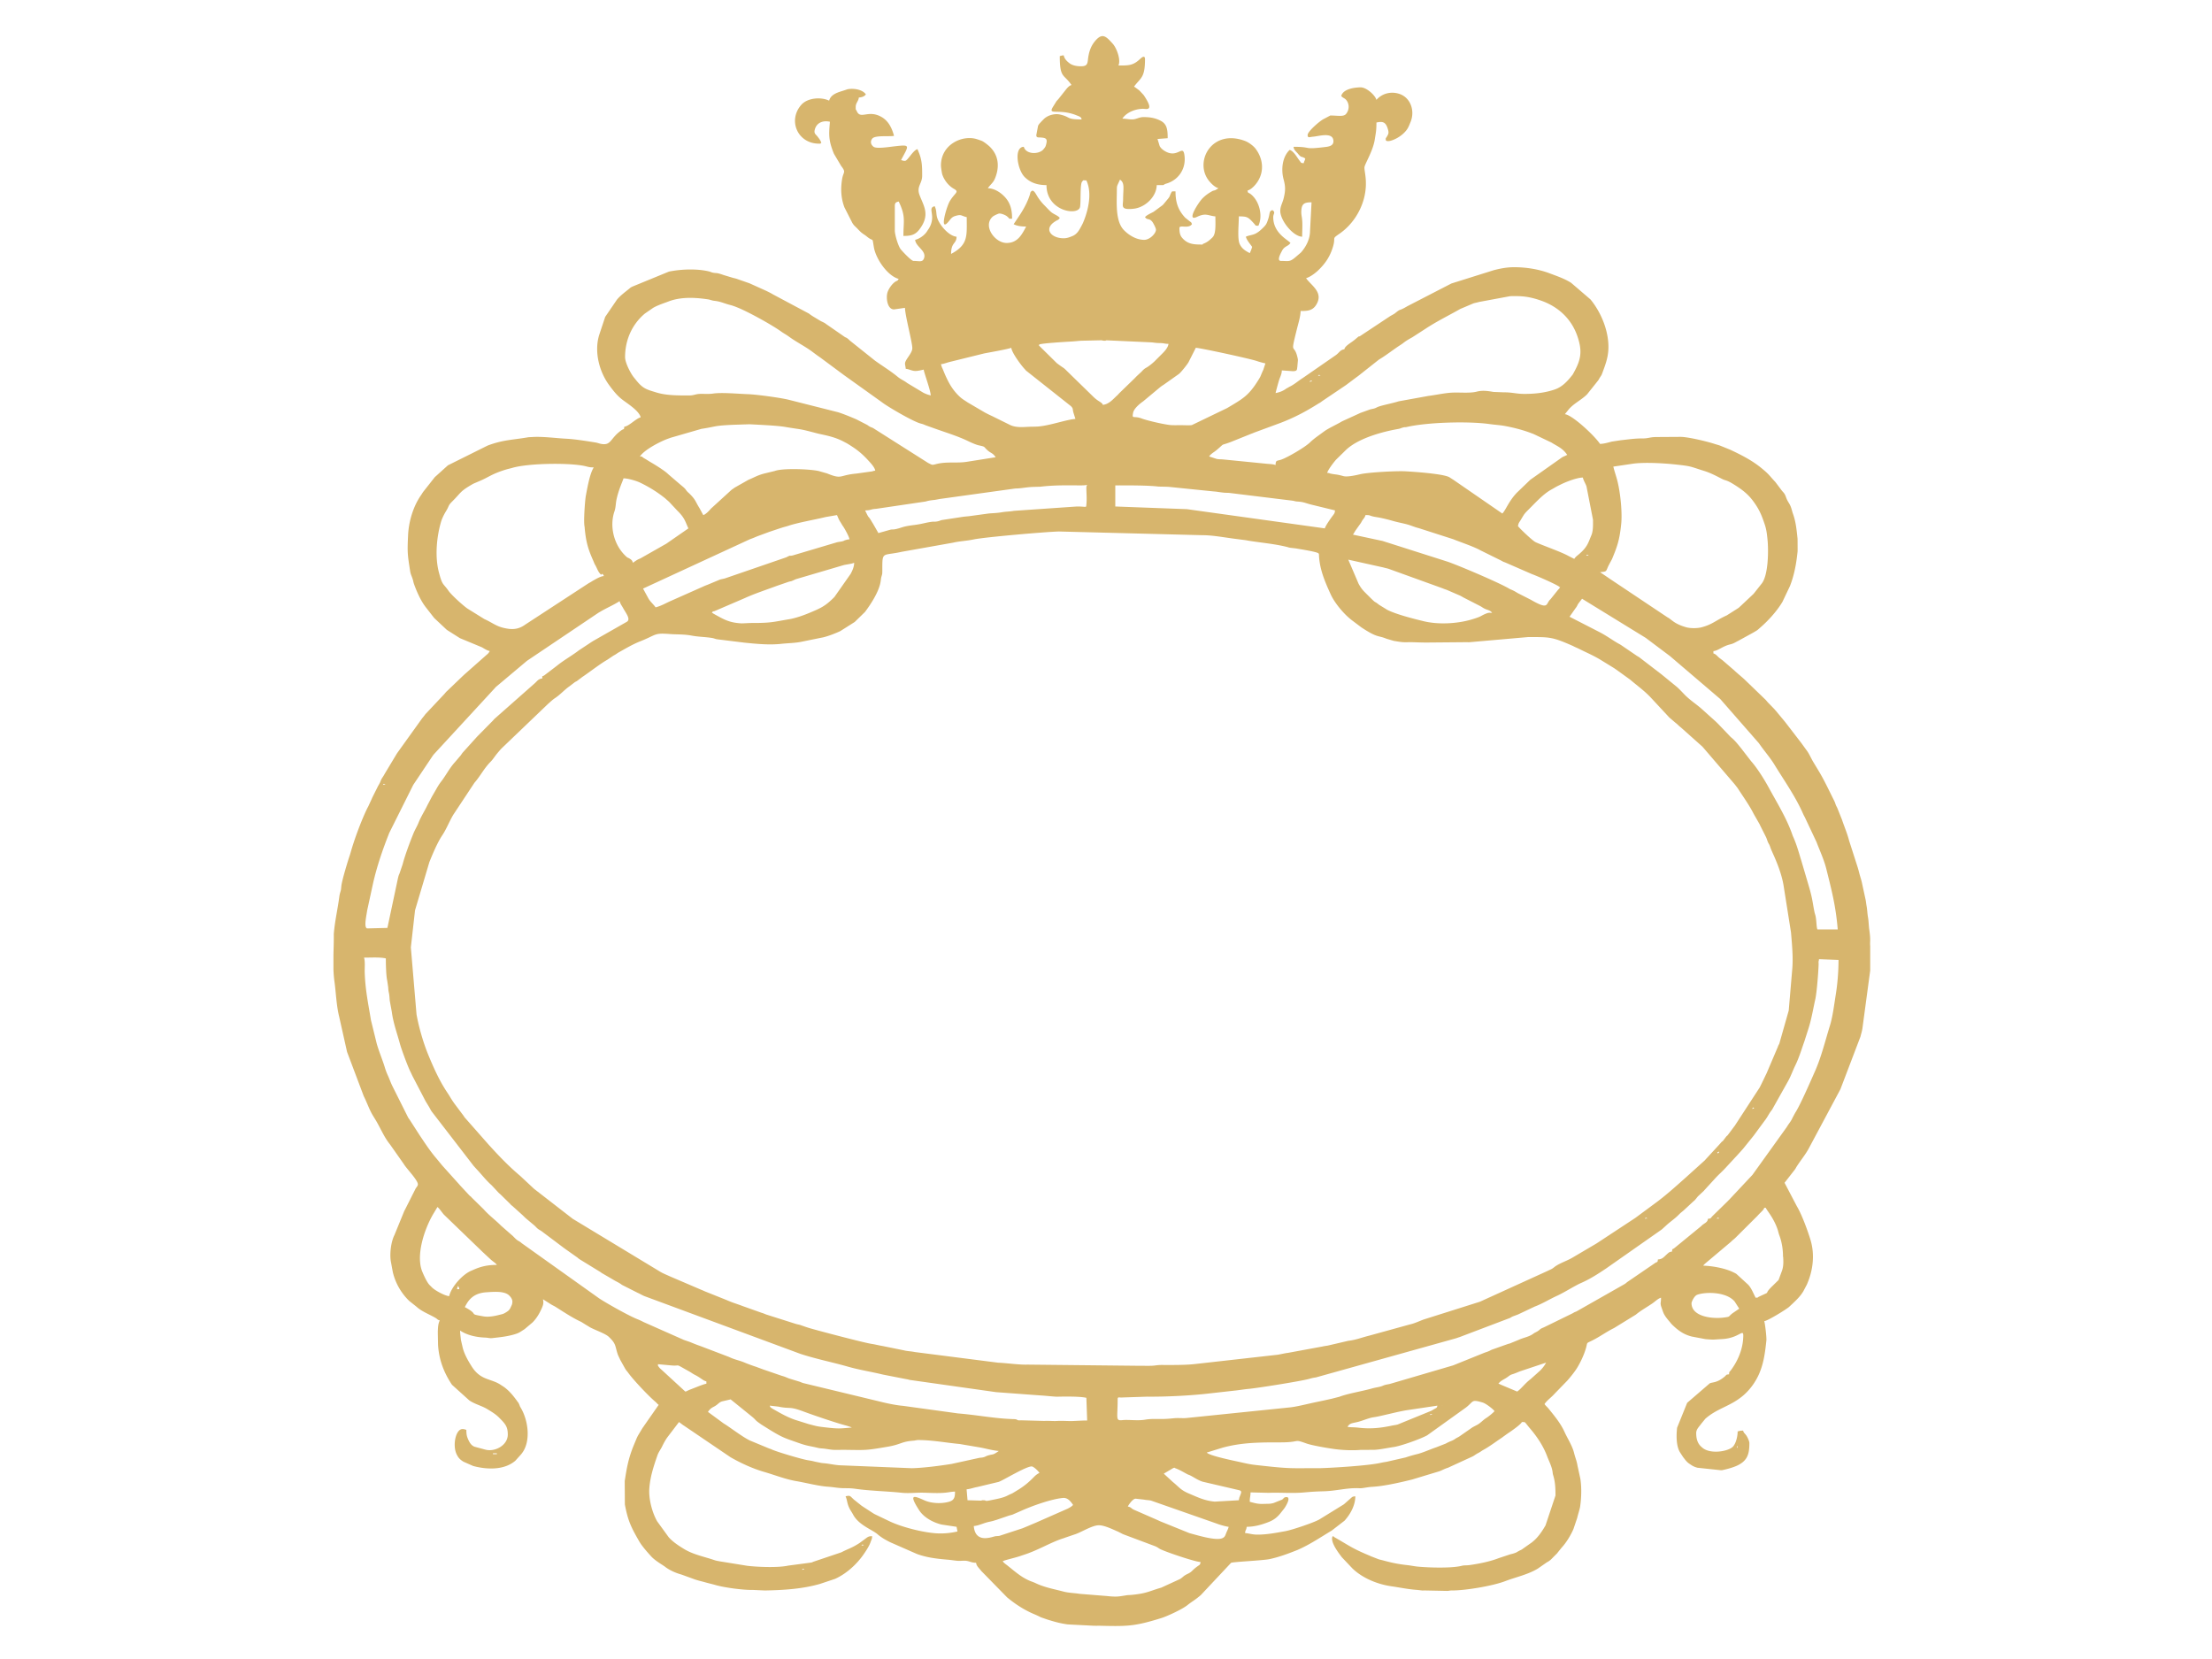 <svg xmlns="http://www.w3.org/2000/svg" width="320mm" height="240mm" viewBox="0 0 32000 24000" shape-rendering="geometricPrecision" text-rendering="geometricPrecision" image-rendering="optimizeQuality" fill-rule="evenodd" clip-rule="evenodd"><path d="M11610.18 22698.69c12.04-12.04 42.94 17.93 12.63 5.86-.26-.12-31.53 13.07-12.63-5.86zm-6786.37-8676.06c2 59.25 6.45 118.53 14.71 177.97 23.16 166.81 26.64 339.59 68.4 508.62l113.79 508.29 241.66 640.57c47.54 92.82 78.88 193.42 134.61 283.9l38.61 63.14c67.99 113.01 121.53 246.92 205.2 349.07l200.86 285.49c35.09 61.88 203.68 231.73 203.68 294.02 0 20.49-19.53 40.46-31.64 58.84l-155.33 308.42c-1.63 3-6.63 11.38-8.26 14.34l-144.54 353.12c-1.12 2.37-2.78 5.07-3.9 7.44-44.05 94.93-64.47 246.55-49.2 363.27l29.94 162.4c37.05 160.22 121.68 306.35 237.62 418.36l100.85 80.15c1.82 1.48 4.3 3.7 6.08 5.22l18.31 15.64c76.32 60.69 169.33 94.63 252.55 143.32 39.42 23.08 23.3 26.64 64.25 37.57-22.98 47.8-25.01 90.19-27.64 141.1-1.41 26.68-.3 32.42-.56 58.54l3.15 154.07c12.63 212.61 84.07 402.69 201.9 577.87l249.77 225.32c80.89 55.77 178.26 76.55 258.96 125.57 60.88 36.98 120.8 72.07 171.37 122.72 91.64 91.74 127.06 131.95 127.06 246.22 0 156.29-185.86 253.73-320.92 219.13l-160.58-43.02c-50.51-20.27-75.55-66.77-96.93-117.98-15.64-37.31-21.01-67.77-21.01-126.01-25.38-5.89-26.01-11.3-56.62-11.3-97.82 0-146.8 237.17-83.37 366.15 26.57 53.91 49.99 75.48 97.86 105.71l141.24 62.36c194.05 51.43 443.38 64.44 608.56-75.36l85.78-95.19c1.37-1.93 3.4-4.56 4.81-6.49 1.45-1.89 3.56-4.44 5.04-6.29 133.28-172.93 92.6-478.65-17.71-661.47-16.38-27.12-9.15-19.94-21.23-46.65-17.3-38.46-5.6-13.6-25.79-42.09-55.58-78.48-121.72-160.59-202.94-215.54-2.04-1.37-4.81-3.11-6.85-4.44l-27.46-17.83c-144.5-98.59-291.97-61.73-422.96-266.96-52.35-82.04-108.6-180.67-131.68-275.53l-25.35-110.34c-4.74-48.61-11.85-94.19-11.85-135.21 102.82 68.81 238.1 97.19 361.74 101.71 47.91 1.78 63.29 12.34 108.2 7.01 100.97-11.93 194.27-20.01 301.79-49.62 85.34-23.49 93.01-37.38 159.48-78.03l116.6-98.3c59.88-60.32 99.64-128.94 133.69-205.79 22.05-49.84 28.46-77.48 17.41-129.43 14.01 7.41 11.27 6.67 27.79 17.45l90.01 57.03c25.75 15.52 41.42 20.97 65.65 36.2 123.76 77.59 238.85 155.84 370.9 217.24l69.7 43.39c2.18 1.26 5.07 2.81 7.26 4.11l49.13 29.98c65.22 36.72 220.91 89.89 270.49 136.72 112.56 106.31 87.63 129.32 133.46 262.45l21.46 46.39c10.81 21.86 1.51 1.81 10.67 23.23l72.99 130.61c16.49 27.49 24.49 32.35 43.35 58.43 78.22 107.9 291.05 332.81 394.1 420.33l11.74 10.86c1.71 1.59 3.97 4.07 5.6 5.7 16.74 16.01 7.3 11.82 29.71 26.86l-213.79 306.51c-8.49 14.15-13.19 18.23-23.05 33.49l-63.62 106.01c-4.41 8.22-15.71 32.57-18.34 38.27l-43.28 103.75c-1 2.56-2.18 5.56-3.15 8.12-73.58 182.96-96.74 315.46-126.2 507.1l2.11 337.07c43.21 237.21 94.04 338.29 208.98 536.67 41.06 70.92 116.27 153.96 170.41 214.13 39.27 43.61 107.45 89.74 159.95 122.79l34.02 22.61c1.89 1.37 4.48 3.44 6.45 4.85l19.41 14.49c58.88 40.35 121.98 69.25 191.49 91.3 9.04 2.89 24.46 6.96 34.68 10.56l182.52 66.32c49.21 17.67 103.42 29.09 149.92 42.35 53.06 15.16 97.19 24.53 152.69 40.39 128.21 36.68 398.43 74.11 541.38 70.92l173.97 7.96c272.96-5.15 539.74-21.6 794.63-94.26l220.43-73.7c163.36-73.4 314.17-211.34 413.65-355.48 35.69-51.73 81.74-121.05 101.75-180.97 11.67-34.68 19.86-36.75 20.82-81.03-35.9.82-47.16 2.96-72.32 18.19l-110.94 81.33c-114.9 74.59-160.51 80.63-261.96 133.91l-406.21 136.76c-29.61 9.64 17.78.34-33.79 11.97l-329.92 43.69c-149.73 33.72-459.68 19.08-592.77 2.37l-399.28-64.66c-41.91-8.78-42.8-6.45-82.08-19.71-142.43-48.06-298.83-77.96-430.36-157.77-77.48-46.95-163.96-103.23-224.1-171.85l-166.44-229.43c-74.14-130.84-123.57-325.66-113.23-473.72 11.85-169.7 63.02-324.33 118.12-482.28 15.53-44.65 43.72-79.48 66.51-125.76 23.79-48.43 45.13-88.55 73.77-129.79l171.22-224.62 57.99 43.83c2.04 1.34 4.93 3.01 6.97 4.34 2 1.33 4.93 3.04 6.93 4.41l673.99 457.08c149.21 85.52 320.99 164.41 488.46 212.8 156.96 45.39 303.36 105.37 467.28 133.35 141.43 24.16 312.39 70.21 453.75 80 57.13 3.96 87.11 9.3 140.09 15.45 104.9 12.15 145.95-.78 256.15 14.78 220.28 31.16 455.52 34.5 669.54 57.14 103.97 11.04 211.02-3.34 313.91-.89 103.05 2.44 212.46 10.08 315.43.07 53.66-5.22 94.86-15.71 142.21-15.71 0 75.22-8.41 122.94-81.48 144.99-106.82 32.23-255.81 28.2-361.19-18.97-151.65-67.85-233.43-100.34-75.73 143.58 68.91 106.71 205.01 178.59 324.88 206.86l216.12 32.54 13.05 67.51c-105.42 24.49-212.87 33.45-312.84 26.19-191.64-13.89-482.76-86.37-663.84-170.63l-214.01-102.67c-16.31-7.67-3.15-1.59-22.13-11.82l-144.02-93.52c-12.34-8.15-21.75-13.93-33.72-22.79l-106.89-85.4c-59.84-53.55-49.73-64.74-121.69-47.99 21.79 45.35 21.57 88.45 41.5 139.47 23.64 60.58 40.13 72.92 67.66 124.64 82.22 154.37 276.71 216.65 357.23 287.5 49.76 43.83 117.2 81.59 180.78 113.3l385.16 169.04c147.32 54.17 292.2 69.81 448.27 83.07 49.87 4.23 124.57 16.53 156.66 16.97 34.16.45 70.51-4.22 100.85-1.67 54.4 4.56 81.56 29.09 150.77 29.09 4 47.61 43.65 76.7 74.14 118.13l374.87 383.05c118.97 97.67 245.58 181.11 391.05 242.29 22.83 9.59 36.28 15.85 54.8 24.41 30.5 14.05 24.09 13.75 54.14 24.98l84 29.12c100.78 31.09 184.26 54.95 292.27 69.7l383.09 19.6c18.34-.41 21.53.4 46.46-.08 16.93-.33 16.08-.74 36.61-.22 409.77 10.6 508.51 6.11 886.6-110.49 84-25.9 303.5-127.09 378.38-187.19 71.81-57.69 105.12-69.25 193.83-145.51l438.03-466.83c26.76-14.52 464.24-33.79 557.83-54.13 134.21-29.16 252.37-72.62 375.24-121.24 6.81-2.7 17.04-6.41 24.34-9.56 177.67-75.99 333.99-183.22 498.66-281.78l185.15-142.88c85.11-93.74 156.18-223.5 156.18-352.78-26.61 2.23-29.35 3.23-46.47 10.78l-113.75 100.49c-1.78 1.52-4.26 3.67-6.11 5.15l-349.85 215.69c-74.63 46.2-402.92 155.54-495.29 172.03-131.76 23.61-265.45 50.1-402.36 50.1-79.44 0-116.08-17.23-180.92-22.64 4.48-54.51 18.08-35.94 22.6-90.48 112.97 0 221.83-31.02 324.1-71.78 72.55-28.86 125.72-71.77 172.07-133.31l45.17-56.66c20.71-26.12 107.64-168.07 35.5-168.07-39.87 0-38.72 20.27-64.77 37.02l-114.72 45.76c-1.29.56-4.26 1.85-5.59 2.37-10.12 3.82-43.58 9.93-59.32 11.19l-104.6 2.63c-72.07.85-119.5-14.23-182.56-31.09 0-69.32 9.85-72.03 11.26-135.76l261.78 6.41c167.07-6.74 330.29 9.3 496.84-4.59 59.25-4.93 121.38-10.64 169.03-13.04 60.51-3.04 114.94-4.56 133.51-5.08 176.4-4.89 327.02-49.73 495.24-44.69 14.6.45 38.28 2.26 65.4-1.59 61.14-8.71 82.18-14.52 150.44-18.9 167.99-10.67 392.68-62.06 563.94-104.56l399.5-120.83c37.31-14.26 73.96-36.2 120.16-49.5l356.53-163.81c23.23-12.67 27.08-16.45 48.61-30.53 23.82-15.6 32.05-17.27 57.54-32.94 25.68-15.82 21.79-15.94 48.5-30.65 90.45-49.65 179.64-117.9 265.93-175.22 6.45-4.26 13.23-9.45 19.49-14.41l65.85-47.28c31.64-20.05 193.63-131.2 206.49-166.74 47.21 1.04 39.54-2.41 64.03 26.46l40.16 50.28c107.79 123.64 203.16 263.07 261.04 417.62 28.2 75.22 68.96 148.17 79.52 231.02 4.44 34.5.44 15.49 13 60.14 26.16 92.93 28.64 182.11 28.64 277.71l-144.24 432.63c-1.78 2.85-6.78 11.19-8.49 14.12-48.83 83.25-106.45 165.99-181.82 225.35-1.85 1.48-4.44 3.6-6.3 5.04-1.92 1.41-4.59 3.45-6.44 4.82l-126.09 88.89c-6.82 4.52-.52 2.48-20.31 13.56-14.3 8-9.52 4.07-23.19 10.82l-29.28 15.89c-21.49 12.38-14.19 11.12-45.68 22.2-26.83 9.45-34.24 10.34-62.03 17.15l-169.81 56.44c-121.46 47.83-281.27 79.47-411.21 98.26-61.44 8.85-80.7 1.33-121.54 11.74-146.47 37.32-485.54 26.83-643.97 10.75-39.39-4-95.67-15.34-138.28-20.05-141.25-15.59-230.7-35.01-359.68-70.14-13.63-3.7-44.57-9.96-62.8-16.41l-105.9-41.09c-25.53-10.64-1.7-1.52-23.38-10.6-260.78-108.82-288.9-142.32-504.43-264.67-25.31-14.37 11.78-1.89-28.72-16.56-41.94 74.66 80.4 236.62 134.61 306.57l154.03 162.63c1.74 1.59 4.15 3.93 5.82 5.48l11.89 10.71c143.99 129.35 350.67 211.61 541.57 239.1 124.2 17.9 253.4 45.43 375.79 52.84l72.54 8.41c20.42.52 21.16-.85 36.09-.52l319.07 6.56c34.75 0 40.68-6.45 70.88-6.26 196.49 1.07 593.1-65.7 772.51-134.35 159.37-61.03 326.62-93.45 473.65-182.34l126.79-88.11c26.64-15.01 41.35-24.31 60.66-41.21l78.96-79.33c21.15-20.04 9.52-8.33 26.16-30.42l50.61-62.5c67.73-73.15 130.43-175.93 171.55-269.56l54.36-160.59c13.41-58.02 36.54-123.87 42.8-165.88 18.15-120.61 23.53-280.61 2.44-405.47l-40.53-185.71c-12.19-74.59-30.31-106.6-48.02-178.19-27.94-113.01-93.15-207.9-140.58-311.87-56.8-124.68-144.84-230.1-230.17-335.4-22.09-27.35-38.8-37.02-58.29-66.11 37.02-55.28 100.9-97.85 145.21-148.87l183.82-189.49c2.52-2.82 92.71-103.86 142.65-185.3 50.47-82.22 99.23-187.71 126.58-280.68 27.6-93.85-2.63-68.43 89.66-113.9 108.75-53.61 207.94-127.42 316.99-180.74l315.21-193.75c75.03-62.47 161.22-108.6 242.36-164.81 37.94-26.31 80.48-69.44 122.83-80.78 0 81.3-13.67 69.37.89 122.94l26.23 76.18c1.04 2.56 2.15 5.6 3.15 8.16 1.37 3.29 5.08 12.93 6.52 16.11 21.83 47.1 57.25 87.89 89.15 125.76 10.68 12.67 9.64 12.75 20.35 24.94 1.51 1.74 3.78 4.22 5.33 5.96 1.56 1.71 3.85 4.15 5.45 5.82l11.3 11.3c82.66 79.07 160.18 134.95 276.49 164.66l199.12 37.69c134.61 10.56 97.63 6.33 238.06-.97 275.86-14.3 320.1-191.34 305.76.3-12.41 165.22-81.77 321.54-175.11 447.82-26.6 36.05-24.71 14.45-28.68 61.8-50.43 4.23-32.64 8.01-66.32 35.46-39.06 31.87-79.7 58.33-130.13 73.48-33.46 10-48.76 9.41-81.41 20.42l-327.95 282.78-145.62 360.08c-11.41 101.23-16.12 260.74 41.83 355.97l44.69 68.43c26.46 33.65 51.06 70.03 86.89 94.08 43.5 29.27 61.91 44.13 120.42 60.51l341.89 36.2c32.27-3.63-5.38 3.56 29.82-4.04 70.63-15.19 161.26-40.72 221.02-71.88 136.47-71.03 159-168.89 159-316.1 0-28.12-23.83-77.07-36.76-99-9.08-15.34-2.15-4.97-13.71-20.2-22.6-29.71-31.05-28.08-40.05-61.77-44.61 0-45.91 3.56-79.15 11.31 0 85.74-31.53 191-76.81 228.57-79.14 65.62-322.76 100.68-431.74 8.49l-12.15-10.45c-1.78-1.52-4.41-3.63-6.08-5.22-57.58-52.06-72.73-122.94-72.73-198.79 0-55.43 45.2-92.41 71.66-131.95l61.17-74.55c177.19-154.99 359.9-176.33 546.94-335.32 100.63-85.63 181.52-199.76 233.51-320.73l9.63-24.35c56.99-143.02 75.81-293.38 92.37-451.23 4.93-47.13-21.15-258.4-31.2-279.34 49.99-4.15 319.7-170.59 359.34-206.16l46.91-43.61c50.43-48.13 101.27-95.63 140.58-153.47 5.78-8.45 14.19-21.72 17.86-27.42l50.83-96.19c90.34-202.27 119.46-434.85 53.32-650.98-41.42-135.24-124.98-364.82-195.78-482.84l-179.01-341.36 148.7-190.64c11.97-16.19 13.71-23.08 25.68-42.13 55.02-87.3 122.2-166.63 172.51-257.33l460.94-862.44 290.35-761.58c9.44-41.54 20.3-68.22 28.23-118.8l112.49-836.8.15-353.92c-6.26-68.14 9.26-79.04-12.86-234.4-9.78-69.18-7.96-118.2-19.3-184.37-10.52-61.73-9.86-106.05-20.01-159.96-5.56-29.16-7.15-53.62-13.67-89.04l-50.47-232.28c-12.23-62.81-27.94-100.31-42.98-160.63-9.74-38.79-12.78-47.28-22.12-79.7l-123.79-385.2c-27.65-107.64-68.51-199.12-103.38-303.83l-67.81-169.67c-1.11-2.4-2.59-5.29-3.7-7.67-7.38-15.6-8.71-14.3-18.23-38.27-5.75-14.3-6.19-19.19-11.82-33.46-2.93-7.48-13.42-29.35-18.01-38.5-67.99-135.06-130.54-271.15-208.39-402.43l-89.33-148.25c-30.94-52.17-57.8-117.38-94.6-165.51l-61.8-85.26c-4.04-6.19-17.04-23.23-24.05-32.46l-221.39-287.56c-1.52-1.86-3.55-4.52-4.93-6.41l-133.42-160.7c-10.56-11.38-11.97-13.34-21.09-24.16l-77.99-80.37c-21.57-20.27-26.53-30.49-48.21-53.58l-310.91-299.83c-38.61-34.35-69.36-59.8-109.01-94.63l-23.93-21.31c-7.86-7.3-3.63-3.85-11.49-11.15l-163.85-141.47c-1.85-1.48-4.52-3.48-6.41-4.92l-45.16-34.02c-30.24-24.75-45.69-52.58-84.19-62.84v-33.94c69.85-5.82 132.43-71.14 242.25-97.04 50.4-11.9 74.81-30.39 117.76-51.95l219.05-120.24c19.46-12.45 30.16-16.48 49.47-29.75 20.01-13.75 31.83-26.42 49.13-41.31 105.45-90.41 235.51-229.32 319.95-370.05l109.38-229.88c51.99-131.53 83.3-275.74 101.23-419.21 3.37-27.12 8.3-67.66 9.26-79.92 1.49-17.31.34-22.53.82-33.09l-1-153.33c-13.9-129.2-23.57-242.95-66.66-361.89-10.08-27.72-14.12-49.28-23.53-78.29-22.42-69.25-42.87-79.44-67.36-136.25-12.82-29.82-15.12-46.31-30.57-71.21-15.23-24.46-27.75-32.09-45.39-56.43l-87.48-116.05c-95.6-101.75-84.33-105.9-203.75-203.46-135.51-110.75-289.68-188.89-448.9-263.7l-144.84-58.73c-28.49-10.38-54.06-16.23-77.7-24.16-99.82-33.5-385.79-103.27-496.17-103.27l-366.75 2.34c-1.59.11-5.93.52-7.93.59-73.7 3.22-98.86 20.64-179.26 19.97-110.38-.89-195.68 13.71-310.39 25.6l-131.54 20.05c-46.17 12.01-111.75 31.98-169.15 33.27-82.73-123.6-404.54-421.14-508.95-429.81l55.43-68.95c75.55-89 184.63-136.65 266.93-219.43l160.55-201.46c12.08-18.74 14.85-26.3 25.3-42.57 27.79-43.43 20.05-26.16 41.17-83.18 37.05-99.86 71.92-195.31 79.33-307.91 16.75-253.55-95.37-539.16-258-736.69l-280.04-240.28c-96.42-61.29-205.91-97.79-313.92-138.51-159.47-60.17-343.14-87.48-511.95-87.48-102.94 0-202.42 19.34-295.46 43.87l-611.12 191.97-634.27 327.14c-142.43 83.78-84.55 25.38-180.11 102.64-14.56 11.74-50.02 29.86-70.95 42.16l-421.74 279.6c-44.76 31.57-10.52-6.59-56.76 32.91-25.09 21.45-35.13 30.57-62.88 50.98-40.8 30.13-116.57 74.81-121.17 116.39-58.58 6.41-71.36 45.72-120.97 82.62l-481.21 333.07c-61.73 38.31-124.5 95.26-191.01 125.72l-50.28 28.86c-2 1.38-4.52 3.49-6.48 4.86-48.43 33.31-91.08 46.76-145.36 58.25 11.41-48.91 29.98-115.72 42.76-160.85 21.27-75.18 46.39-106.71 47.72-167.15l158.41 11.31c70.32 0 59.28-25.79 65.88-62.59l8.67-98.89c-.23-3.08-2.19-18.08-2.78-20.9-51.1-246.18-115.79-12.37-10.12-434.55 17.53-69.89 51.43-179.52 51.43-254 83.04 0 166.7 1.7 222.06-83.37 120.6-185.45-71.81-285.53-142.88-391.72 54.06-12.6 132.5-71.81 172.71-110.05 104.45-99.6 174.55-201.31 217.64-347.81 42.99-146.1-27.38-101.56 95.86-186.93 167.85-116.2 294.46-300.32 348.81-499.51 68.89-252.55-1.66-415.22 10.97-467.13 13.56-56.17 123.31-234.95 147.69-392.24 15.31-99.08 24.24-127.87 24.24-247.18 102.82-23.97 139.57.82 168.29 104.27 16.64 60.03-2.96 69.58-26.64 117.35-26.2 52.98 13.64-48.84-5.11 12.22-23.42 76.33 159.47 18.6 262.37-83.77 39.2-38.98 57.54-66.55 80.44-123.13 3.74-9.08 8.89-22.12 13.15-32.12 68.48-161.63 3.26-358.9-166.51-411.29-120.61-37.2-246.26-3.26-325.99 88.44-18.31-68.43-144.77-180.96-226.25-180.96-87.29 0-255.22 21.23-282.75 124.42 22.35 30.46 50.1 29.57 74.55 61.18 46.62 60.17 41.91 143.72-6 199.93-36.09 42.39-119.2 21.64-226.87 21.64l-96.23 50.88c-49.5 23.41-231.77 177.55-231.77 231.91 0 47.76 30.28 27.08 78.89 23.6 81.18-5.74 294.35-75.73 294.35 66.88 0 62.55-61.47 75.33-110.86 81.44-344.37 42.39-184.34-2.26-465.98-2.26 4.04 48.39 36.76 67.07 66.47 103.2 51.54 62.58 43.5 26.49 103.23 66.47-8.22 35.09-14.49 32.75-22.64 67.84-45.98-3.81-34.86-4.63-57.32-33.12-38.98-49.47-87.78-143.51-146.28-159.14-109.35 103.74-125.06 287.82-87.37 426.69 28.64 105.27 27.3 166.45-.26 277.42-15.64 62.69-48.1 113.23-48.1 178.15 0 139.73 186.86 370.34 316.73 373.23 0-84.22 7.71-174.78-1.7-258.48-4.3-38.42-14.08-69.92-9.75-125.9 7.26-94.97 46.91-113.27 147.14-113.27l-22.01 419.1c-.63 115.6-59.69 227.69-132.65 308.5l-79.41 67.59c-83.51 71.17-97.44 53.13-207.01 53.13-69.18 0-2.89-114.31 13.01-145.32 37.05-72.48 87.26-61.95 122.68-114.83-32.83-44.87-248.81-138.72-248.81-373.27 0-52.84 37.87-65.73-11.3-101.82-52.43 14.01-32.83 44.09-61.92 130.43-21.78 64.51-27.82 78.88-70.73 121.49-34.65 34.35-63.1 61.47-107.05 85.26-45.46 24.64-100.34 26.01-144.91 47.39 11.75 50.25 62.51 105.31 90.48 147.06-5.67 24.53-23.67 69.18-33.86 90.49-65.44-34.61-116.35-64.85-147.44-135.36-33.6-76.25-10.96-288.9-10.96-396.24 123.2 0 134.9 9.89 222.05 105.93 25.57 28.2 11.01 28.68 60.73 29.8 67.7-141.14 15.49-358.16-109.27-456.35-40.42-31.83-36.31-4.74-49.09-52.65 58.02-15.49 118.42-83.44 149.66-133.13 97.22-154.47 72.8-332.92-31.24-471.64-31.5-41.91-99.01-92.3-148.73-111.42-473.05-181.97-732.46 275.56-542.08 553.38 30.86 45.06 98.19 115.9 153.91 128.87l-48.65 28.75c-38.98 10.56-28.42 5.08-65.32 26.68-42.98 25.16-80.11 53.14-115.42 88.45-62.36 62.36-243.33 347.33-82.03 270.59 132.05-62.88 159.32-16.15 266.18-7.26 0 95.26 9.04 217.28-25.08 280.34-9.41 17.45-.67 4.04-14.01 19.94-12.45 14.89-8.37 8.78-16.93 16.97-37.24 35.57-67.03 58.58-115.12 77.14-37.17 14.38 17.67 12.78-32.5 12.78-114.34 0-204.16-7.11-281.75-102.74-29.38-36.17-34.9-85.63-34.9-134.8 0-54.88 127.98 15.75 180.93-56.54-8.16-30.76-13.75-28.05-34.83-44.28l-62.96-50.17c-103.93-112.31-139.68-224.02-139.68-380.61-56.18 0-48.73-6.89-68.74 33.05-19.01 37.72-5.78 28.13-34.31 67.51l-77.03 92.64c-1.63 1.66-4.11 3.92-5.82 5.52l-130.13 96.11c-35.94 20.57-102.71 47.8-125.13 78.44 33.65 45.87 59.44 10.82 104.46 65.25 14.15 17.19 53.91 91.82 53.91 115.72 0 55.95-90.48 147.02-169.7 147.02-113.05 0-218.28-64.65-291.54-138.24-131.16-131.83-104.3-407.88-104.3-596.96 0-36.27 3.85-45.8 16.56-73.92l28.68-61.8c71.14 47.65 46.17 120.72 45.17 282.82-.37 69.33-20.9 113.94 25.01 133.5 34.05 14.53 108.57 7.93 144.47 2.23 155.62-24.87 313.21-172.56 316.95-339.37h79.14c37.95 0 10.86-7.67 57.99-21.19 182.52-52.36 295.94-224.54 261.71-423.18-23.98-138.69-94.79 51.02-265.78-39.28-36.54-19.31-69.74-44.24-90.04-79.66l-31.68-104.05 147.02-11.3c0-129.72-10.71-206.87-106.93-255.03-77.92-38.98-152.51-50.36-243.7-50.36-53.8 0-92.19 25.01-138.72 31.76-53.17 7.7-99.97-9.16-166.7-9.16 62.06-92.63 187.82-140.17 295.57-142.58 48.09-1.07 179.04 46.65 12.48-199.34l-59.95-64.51c-23.12-17.97-55.17-41.76-78.44-57.32 93.89-128.13 158.36-122.01 158.36-395.87 0-68.07-52.46-21.16-70.88-3.82-104.56 98.41-168.92 94.3-313.65 94.3 38.76-80.77-26.05-252.51-81.63-314.24-96.93-107.72-151.47-165.59-258.03-36.72-64.84 78.44-90.52 166.59-101.75 271.52-7.41 68.99-25.12 90.78-101.52 90.78-63.77 0-125.24-12.38-168.33-46.58-39.1-30.9-68.74-61.1-80.52-111.78-30.53 2.52-30.79 5.29-56.58 11.3 0 327.54 60.21 254.99 169.66 418.51-32.64 8.71-58.13 38.53-80.92 66.1l-104.93 132.58c-2.11 2.55-8.41 9.59-10.53 12.07-10.22 11.71-13.11 13.79-21.45 23.79l-43.31 70.22c-92.23 143.36 61.91 32.64 316.46 126.35l56.4 22.75c22.71 13.23 27.64 14.78 35.35 43.83-229.73 0-149.77-33.35-314.25-71.1-58.91-13.49-135.09.52-188.45 32.09-18.12 10.67-25.97 16.93-39.61 28.3l-33.75 34.09c-21.72 24.57-43.54 42.83-54.8 69.66l-25.13 133.17c0 41.24 27.65 32.31 66.51 35.27 76.89 5.86 95.23 21.31 76.7 95.34-8.93 35.53-12.15 39.76-29.31 62.51l-15.52 18.41c-68.81 71.37-249.85 68.66-279.38-41.87-146.95 3.26-94.59 331.74 13.64 438.78 81.7 80.81 183.37 115.46 314.39 115.46 0 381.2 460.01 449.12 485.54 315.87 14.34-74.92-2.3-328.25 29.83-366.04 23.79-27.94 8.93-17.71 61.43-17.71 88.96 185.37 23.57 444.15-46.61 609.41-6.67 15.71-9.64 21.12-18.57 37.97-35.31 66.59-65.54 128.5-136.46 157.66-40.83 16.79-79 31.98-126.35 31.98-172.7 0-283.49-122.53-147.77-226.95 2.04-1.59 15.05-10.89 19.9-14.04 2.04-1.33 4.74-3.22 6.78-4.52 2.08-1.3 4.93-3.04 7-4.3 32.13-19.19 36.46-12.75 57.51-44.28-23.49-32.08-79.52-50.8-114.94-77.29-31.75-23.75-72.07-70.21-102.78-100.86-127.58-127.42-125.76-203.75-178.15-217.72-36.76 24.64-23.75 18.68-38.13 63.62-34.72 108.34-93.56 213.98-156.36 307.39-27.38 40.72-50.95 76.55-76.92 115.35 47.72 25.27 107.71 33.94 180.96 33.94-63.4 119.79-124.46 237.54-282.75 237.54-170.92 0-349.92-249.36-200.53-381.49 16.97-14.97 77.18-41.8 90.74-43.95 25.94-4.11 83.78 16.86 112.76 37.87 1.92 1.41 4.41 3.59 6.26 5.04l11.74 10.89c33.13 26.01-12.63 19.42 58.18 20.97 0-120.97-20.64-216.35-93.71-302.12-53.28-62.48-149.66-136.62-256.92-138.99 34.68-51.8 75.73-76.92 101.04-136.46 68.58-161.44 61.95-334.63-75.18-466.24-22.34-21.42-81.96-68.58-111.01-81.29-18.64-8.19-62.62-22.35-75.44-26.35-204.72-63.73-518.04 72.96-518.04 382.31 0 19.9 13.12 109.9 19.09 127.95 27.82 84.36 91.52 164.7 166.14 207.12 86.26 49.02 19.27 53.73-56.32 178.45-47.2 77.77-151.73 442.07-30.23 310.43 40.72-44.02 49.72-77.11 109.97-94.97 91.63-27.2 79.25-2.34 164.62 17.56 0 265 26.94 397.65-226.24 531.6 0-173 76.74-139.91 79.14-248.85-84.07-6.96-172.29-96.15-216.72-156.51-108.08-146.91-52.17-185-99.93-284.6-114.49 26.68 30.61 133.43-84.07 323.14-3.74 6.11-10.71 15.3-13.86 20.04l-17.71 27.53c-35.24 51.62-106.27 101.49-167.15 115.64 8.53 102.42 173 159.26 126.32 272.42-22.57 54.61-66.1 33.01-148.95 33.01-32.69 0-159.07-136.54-184.12-166.52-37.46-44.79-87.3-210.72-87.3-274.63v-350.63c0-50.25 15.57-58.32 56.51-67.88 104.97 218.83 67.92 275.15 67.92 497.69 97.3 0 165.66-9.82 227.46-89.19 168.52-216.31 63.44-345.11 4.86-505.25-44.58-121.6 39.09-160.73 39.09-276.49 0-121.94-.52-209.83-41.8-320.13l-26.08-64.44c-67.07 17.9-141.62 169.67-180.93 169.67-30.53 0-31.2-5.41-56.58-11.34 114.68-216.72 143.1-226.43-96.23-198.79-78.22 9.04-257.22 37.72-300.05 7.15-40.31-28.75-54.95-77.81-18.53-120.75 42.06-49.62 254.11-24.49 312.99-38.24-29.31-109.82-78.41-214.09-179.93-272.45-184.82-106.16-291.68 27.35-350.33-68.03-2.41-3.93-9.86-19.6-11.31-22.79-11.7-26.15-12.59 2.12-12.59-55.24 0-58.77 40.79-83 45.24-135.73 47.54-3.96 79.81-15.3 101.74-45.24-47.94-71.58-176.29-91.37-265.07-74.62l-51.47 17.45c-80.33 25.64-189.41 51.62-215.01 147.66-118.13-56.69-313.25-41.5-403.03 60.76-198.79 226.65-51.5 561.35 256 561.35 43.24 0 4.11 3.49 33.9-11.3-9.19-34.53-32.94-63.03-55.06-92.04-23.71-31.09-52.46-41.13-40.87-93.15 24.46-109.71 122.98-142.91 220.32-120.24-15.71 189.6-21.97 265.56 57.84 462.5l105.34 177.41c74.96 96.93 31.27 78.22 12.86 192.12-22.31 137.79-16.34 273.04 33.86 405.91l114.31 225.06c21.9 36.01 34.72 44.28 63.21 72.51 23.83 23.64 43.02 46.32 68.18 67.51 27.46 23.01 49.91 33.42 78.55 57.21 103.16 85.7 73.77-6.93 102.38 157.77 28.46 164.29 195.45 411.88 358.82 455.53-27.57 41.16-16.08 18.08-49.8 40.61-47.21 31.49-97 101.97-113.53 158.29-21.82 74.51-3.19 242.21 95.45 242.21l158.4-22.6c2.67 119.64 111.6 515.03 106.08 590.14-4.07 55.54-65.69 123.75-91.33 171.92-26.16 49.02-8.45 59.77-3.49 120.16 47.25 3.93 81.22 26.68 126.98 30.5 37.46 3.11 88.78-8.82 133.17-19.16 3.82 45.76 94.23 281.75 101.86 373.24-42.28-9.86-69.99-20.16-107.86-39.21l-233.29-139.98c-45.13-36.02-90.37-51.02-136.76-89.45-101.93-84.29-216.68-153.77-323.62-230.58-1.96-1.37-4.63-3.37-6.52-4.78-1.93-1.4-4.56-3.48-6.41-4.92l-345.92-276.2c-18.31-14.56-20.46-19.41-35.91-31.97-31.68-25.75-17.97-10.86-49.54-29.64l-267.3-185.12c-30.19-25.01-61.87-32.5-94.15-52.87l-91.7-55.29c-17.23-10.3-30.2-19.19-47.58-31.68-20.19-14.49 1.48-.92-19.71-14.23l-516.37-275.33c-32.57-20.01-60.14-32.72-96.3-50.77l-233.8-105.49c-2.48-1.07-5.41-2.33-8.01-3.33-2.52-1.04-5.48-2.19-8.11-3.19l-184.56-64.28c-18.27-5.56-33.94-7.93-53.91-13.94l-121.76-36.6c-22.93-7.12-30.64-11.05-60.17-19.75-63.77-18.75-50.47-5.75-105.12-17.79-33.53-7.41-21.9-9.04-52.06-16.52-165.96-41.36-399.47-35.28-581.43 1.89l-524.97 215.38c-31.79 16.01-23.08 10.27-48.2 30.94-61.29 50.28-129.24 98.78-179.45 159.92l-169.63 248.92-85.55 257.11c-76.37 241.62-2.96 533.56 145.32 733.35 53.62 72.36 105.64 140.39 176.15 197.08 77.22 62.14 251.07 164.63 277.9 265.04-70.85 18.9-170.82 130.17-237.51 135.73-5.78 52.69-.89 22.41-46.54 55.28-160.07 115.23-141.99 223.39-291.53 193.08-34.57-7-47.17-14.97-82.19-20.45-124.75-19.68-294.12-47.54-416.4-53.62-151.99-7.59-337.14-34.16-491.5-24.93l-58.32 3.07c-235.47 41.32-360.45 34.76-591.07 120.83l-574.02 285.64-166.51 150.21c-1.75 1.56-4.3 3.67-6.08 5.23l-11.9 10.71c-1.7 1.59-4.07 3.92-5.78 5.55l-169.48 215.02c-10.26 15.6-11.78 18.64-22.12 34.5l-18.23 26.97c-105.74 159.88-166.88 369.27-176.07 562.32-12.49 259.66-6.89 283.71 30.05 521.62 7.59 48.8 24.64 74.33 38.16 120.2 8.49 28.72 8.41 38.61 16.71 62.44 34.32 98.08 90.12 225.43 151.85 311.94 1.37 1.97 3.44 4.56 4.81 6.49 1.97 2.7 7.38 10.56 9.34 13.3l123.98 158.77c1.56 1.74 3.74 4.3 5.3 6.04l175.04 164.29c1.81 1.45 4.52 3.45 6.37 4.89 1.93 1.45 4.63 3.41 6.48 4.86l180.12 113.94c2.4 1.11 5.37 2.52 7.67 3.63l311.68 129.42c37.09 20.68 68.55 44.24 114.68 54.99-6.18 9.26-8.45 14.89-18.34 26.86-22.56 27.31-3.85 5.78-28.49 28.05l-324.1 286.68c-10.45 10.52-13.42 12.6-23.42 21.86l-225.24 215.83c-1.78 1.6-4.38 3.67-6.04 5.26-1.75 1.63-4.23 3.86-5.86 5.49l-25.86 30.71c-1.52 1.75-3.74 4.27-5.34 5.93l-268.63 285.61c-11.6 15.89-32.38 43.13-44.98 56.87l-363.9 507.03c-1.37 2-3 4.89-4.41 6.89-1.29 2.04-3 4.89-4.37 6.93l-169.92 282.49c-16.49 30.28-21.42 36.8-38.65 63.22-17.71 27.23-18.15 37.9-32.6 69.14l-15.83 29.42c-1.26 2.14-2.96 4.92-4.26 7.07-1.26 2.15-3 4.89-4.26 7.01l-86.85 173.33c-1.07 2.48-2.15 5.56-3.26 8.04-1.08 2.48-2.15 5.59-3.26 8.08l-49.99 108.34c-9.44 19.19-6.59 10.86-15.71 29.53-86.48 177.71-187.59 451.41-240.84 641.42-2.52 8.97-6.37 22.71-10.52 34.72-30.35 88.63-112.94 361.67-122.35 443.19-5.89 50.54-1.59 45.57-14.19 87.92-9.86 33.2-12.79 49.02-17.31 82.41-22.6 167.03-57.32 315.69-74.21 482.83-3.93 38.91-4.12 41.43-3.93 66.59.67 94.89-3 188.89-5.15 282.6v205.64zm9681.93 8562.94c46.39-22.27 176.26-47.39 269.89-80.78l16.83-5.78c228.13-71.03 403.8-186.48 591.62-245.36 29.57-9.26-3 1.22 24.9-9.04l135.06-45.95c88.11-25.23 252.55-133.39 352.92-133.39 82 0 205.2 61.55 279.64 93.6l37.65 18.93c18.15 9.82 27.12 14.68 45.98 21.86l452.49 169.59c36.38 14.83 49.43 31.28 79.62 44.8 106.38 47.65 347.41 127.28 463.2 158.92 34.39 9.41 73.55 20.71 111.83 23.9-3.56 42.24-13.79 40.57-41.43 60.36-90.7 64.88-72.58 77.14-147.58 112.6-61.99 29.31-58.32 42.09-107.64 73.33l-271.3 124.57c-175.89 50.5-201.94 81.44-417.47 103.64-36.28 3.74-65.73 3.78-78.74 5.78-121.5 19.01-142.32 27.53-292.61 11.63l-393.01-31.57c-68.22-11.67-158.66-13.15-228.43-31.68-136.43-36.27-278.01-60.28-408.4-123.23-30.79-14.9-55.91-21.61-88.78-35.65-119.2-51.06-216.05-137.8-314.84-216.76-27.75-22.23-53.02-36.87-71.4-64.32zm-2035.9-237.55c11.97-12 42.87 17.97 12.6 5.89-.26-.11-31.57 13.08-12.6-5.89zm6673.28-361.93c1.08-1.15 3.37 1.78 3.37 3.37-.22-.22-4.55-2.26-3.37-3.37zm-2714.56-305.39l122.02 13.71c30.71 7.26 61.76 5.86 99.52 13.6l955.07 334.36c27.83 12.64 134.06 42.58 169.41 45.51-8.3 35.42-21.27 53.28-35.39 89.11-13.86 35.2-17.97 60.1-59.32 76.44-96.41 38.12-360.04-44.54-471.98-73.96l-426.74-172.7c-18.78-9.34-23.6-11.01-46.53-21.38a546.29 546.29 0 0 1-7.71-3.56l-322.69-141.06c-48.14-22.79-32.54-33.87-88.78-46.98 16.26-30.72 73.1-113.09 113.12-113.09zm-2341.29 395.87c65.69-5.48 123.72-34.42 185.56-51.98 36.46-10.34 65.43-13.78 100.19-24.23 23.97-7.23 18.08-5.82 43.31-13.16l176.97-60.58c18.15-5.89 34.12-8.33 52.91-14.93 16.82-5.93 17.45-8.08 39.61-16.97l86.55-37.87c159.22-71.96 438.56-172 606.85-186.82 67.18-5.89 112.2 52.95 144.47 101.16-25.27 26.64-37.23 30.56-72.77 51.61l-447.6 197.12c-2.44 1.08-5.33 2.52-7.67 3.59l-103.45 43.69c-33.16 14.64-60.43 24.94-95.44 40.24l-339.48 111.19c-6.97 1.49-29.2 2.6-52.84 4.6-42.5 3.59-294.98 120.24-317.17-146.66zm2748.46-757.84l135.02-79.81c33.8-10.93 6.34-7.82 33.43 1.78 63.32 22.38 145.84 73.18 178.85 89.37l23.23 8.89c51.13 21.68 115.27 71.7 191.82 96.12l532.9 124.09c36.35 13.52 25.16 33.94 10.82 73.29l-13.38 34.46c-.37 1.3-4.22 24.08-6.85 36.38l-347.86 19.98c-149.76-12.53-258.03-68.81-363-112.16-135.47-55.92-151.84-98.23-245.37-173.11l-129.61-119.28zm-2612.77 384.57c-50.99 0 4.63 5.19-33.65 5.67l-192.52-5.67-13.64-158.1c57.8-4.85 103.97-25.2 151.03-32.46l310.31-74.25c53.84-13.3 431.08-247.63 490.77-222.24 32.6 13.85 82.92 62.62 102.12 91.18-36.69 19.38-53.36 32.13-83.78 63.33-63.69 65.47-132.43 123.94-211.28 173.29l-91.22 55.8c-22.27 11.42-32.53 14.75-54.24 24.87l-30.05 15.19c-62.22 30.05-143.84 44.31-212.84 58.8-134.02 28.12-65.28 4.59-131.01 4.59zm-7091.8-678.65h56.54v11.33h-56.54v-11.33zm17995.28-90.49c0-28.94 17.9-1.81 6.75 0-.11.04-6.75 31.57-6.75 0zm-3585.48-350.63l3.37 3.37c-.22-.22-4.52-2.26-3.37-3.37zm2827.68-124.42l3.37 3.37c-.22-.22-4.52-2.26-3.37-3.37zm-3675.97 0c12.01-12.01 42.87 17.93 12.6 5.89-.26-.11-31.57 13.04-12.6-5.89zm-1685.24 780.44c-309.94 0-347.44 8.75-725.12-33.2-153.32-17.04-178.59-17.08-322.36-50.39-72.7-16.86-467.05-94.71-502.1-142.62l224.8-69.28c278.41-77.07 538.71-77.93 838.39-77.74 306.1.15 180.12-54.84 379.68 16.19 79.59 28.31 293.2 64.21 385.94 77.78 125.47 18.3 272.05 24.78 397.25 14.74l185.41-.74c73.44.11 211.87-29.27 291.2-40.61 105.34-15.08 385.98-114.64 486.2-169.89l559.91-401.46c1.93-1.41 4.59-3.45 6.45-4.89l12.48-10.19c11.19-9.38 12.64-10.93 23.87-21.35 66.28-61.43 56.17-78.44 200.41-35.79 43.91 12.97 145.1 89.37 170.34 123.76-16.53 22.49-87.37 80.03-116.72 98.22-59.36 36.69-82.7 77.04-151.99 109.9l-42.72 22.49c-2.12 1.23-5.15 2.82-7.34 4.12l-187.23 130.35c-1.66 1-4.44 3.04-6 3.96-1.52.89-4.41 2.63-5.82 3.41l-38.79 20.97c-61.69 44.32-69.88 32.31-149.44 76.85l-138.46 53.88c-83.85 28.27-191.68 77.73-275.16 98.08-62.99 15.34-107.19 28.53-166.7 48.24l-276.19 63.1c-47.65 7.52-52.13 8.22-95.59 17.52-180.71 38.65-669.51 69-864.93 74.63l-89.67-.04zm-8437.81-995.35l312.69 252.85c64.51 55.06 31.39 40.91 115.35 99.6 1.96 1.37 4.56 3.33 6.52 4.74 1.96 1.37 4.56 3.41 6.48 4.82l139.32 86.92c2.08 1.3 4.82 3.08 6.97 4.38 172.52 104.67 210.42 110.97 382.05 172.14 147.36 52.54 161.33 43.95 296.38 76.93 35.54 8.67 59.96 5.22 120.54 14.89 117.64 18.75 117.79 13.08 219.79 13.04 21.09 0 24.2-.59 43.36-.33 310.87 4 300.16 10.52 627.49-46.09 191.89-33.2 191.67-74.44 375.27-87l51.02-8.71c220.68 0 406.39 38.83 610.03 57.32l280.42 47.58c84.67 13.78 190.16 45.46 285.9 53.43-90.15 62.65-70.55 40.94-151.25 63.73-40.31 11.37-41.83 21.34-80.4 29.38-24.94 5.19-35.32 1.7-80.22 12.78l-371.75 81.44c-171.11 27.2-396.69 56.7-571.51 61.88l-1055.63-42.87c-69.4-6-122.9-18.08-189.01-26.19-44.09-5.41-52.09-3.78-80.81-9.93-25.31-5.41-63.84-12.08-92.52-19.38-42.94-10.86-46.39-9.64-94.89-18.27-91.67-16.34-425.22-114.6-514.04-153.29-23.12-10.08-6.52-4.67-40.94-15.56l-279.78-116.12c-115.5-57.25-288.46-192.83-376.72-245.37l-228.1-167.77c49.58-74.07 78.48-60.36 138.39-110.42 30.17-25.27 39.5-35.87 79.45-44.94l110.15-25.61zm10224.83 90.49c-10.96 41.16-4.48 22.93-78.18 68.84-2.07 1.3-4.96 2.96-7.04 4.26l-489.95 200.05c-25.19 7.26-52.46 9.41-85.4 16.38-169.11 35.72-310.28 49.42-483.95 29.16-67.32-7.86-135.43-3.71-156.21-13.3 32.38-48.28 54.83-48.84 136.79-66.81 76.48-16.82 170.74-61.73 244.33-71.22 92.78-11.96 344.26-81.59 483.54-102.34l436.07-65.02zm-9659.33 0l118.98 13.45c190.71 38.98 153.47-9.19 372.08 72.36 139.8 52.17 475.1 166.89 621.45 204.2l59.73 19.49c2.11.89 6.08 2.81 7.75 3.55 1.74.75 5.3 2.15 7.63 3.64-164.7 13.71-182.74 20.19-361.93.03-143.47-16.19-139.77-17.52-265.97-50.76l-189.34-59.51c-121.27-41.09-216.72-98.26-326.47-159.84-.7-.37-26.83-17.49-27.27-17.94-27.9-28.75-.74 1.56-16.64-28.67zm9727.21 0c1.15-1.12 3.38 1.77 3.38 3.37-.23-.22-4.49-2.26-3.38-3.37zm-67.88 0l-5078.49-113.13 5078.49 113.13zm-10779.06-124.43l3.41 3.37c-.23-.22-4.56-2.26-3.41-3.37zm-497.7-475.05l199.16 18.27c138.69 12.22 27.05-39.54 258.56 89.59 30.94 17.27 40.05 27.79 77.62 46.76 87.67 44.2 115.24 82.41 165.96 94.23v33.94c-37.42 3.11-180.59 64.54-240.21 86l-24.57 11.07c-40.42 18.49 2.52 5.97-40.64 16.01l-371.72-341.7c-45.91-58.65-13.78-34.5-24.16-54.17zm-33.9-11.3c1.11-1.15 3.37 1.78 3.37 3.37-.26-.22-4.48-2.26-3.37-3.37zm12464.34 407.17l-230.95-97c-38.94-15.49 2.82-4.52-40.5-16.08 38.76-52.88 78.15-55.92 143.58-105.31 38.87-29.31 39.35-24.9 83.89-40.5 32.9-11.56 58.39-23.9 89.18-35.23l373.31-124.39c-23.3 44.17-51.69 80.37-87.41 116.16l-137.31 122.9c-80.78 60.47-135.17 140.21-193.79 179.45zm2522.33-1278.13c0-18.68 37.5-105.31 81.7-121.87 113.53-42.43 418.07-48.91 542.2 97.45l66.06 103.6-94.04 64.36c-71.32 52.72-27.9 50.02-118.34 62.65-184.19 25.68-477.58-13.97-477.58-206.19zm-17746.47 56.57c32.05-60.54 57.62-104.78 112.64-147.5 57.21-44.43 131.02-63.29 204.01-67.48 84.3-4.81 255.7-23.75 326.03 47.32 43.46 43.95 55.99 81.11 37.5 135.28l-21.42 46.43c-19.68 36.38-37.79 45.83-69.92 65.8-37.35 23.16-51.76 22.31-100.78 34.94-65.25 16.86-149.4 30.94-214.54 19.68-242.81-42.06-48.98-15.64-273.52-134.47zm-100.41-304.98c15.74 19.34 13.93 13.6 21.19 44.84h-33.9l12.71-44.84zm9.89-23.04l3.37 3.37c-.22-.22-4.48-2.26-3.37-3.37zm19160.3-407.21l2.55 15.97c3.97 65.32 5 123.23-14.89 186.56l-51.84 140.46-97 95.27c-136.62 134.79 14.11 51.69-183.3 144.72-41.95 19.75 8.7 11.53-51.36 16.49-31.94-60.28-55.43-125.09-96.34-175.07-1.52-1.82-3.7-4.37-5.18-6.15-1.49-1.82-3.71-4.34-5.23-6.15l-171.26-156.74c-25.79-15.93-16.15-9.59-44.16-23.64-122.8-61.65-317.29-93.33-435.63-95.96 10.15-15.23 6.37-10.38 20.71-24.53l18.04-15.9c2.49-2.15 9.9-8.04 12.45-10.15l349.89-294.87c27.61-28.12 32.68-28.19 59.88-53.2l322.92-321.77c54.72-61.43 89-81.78 98.33-116.6h22.64c8.27 31.01 114.76 144.13 171.19 315.13 9.33 28.16 13.52 53.61 26.01 87.07 35.53 95.04 51.58 201.57 51.58 299.06zm-19465.69-712.57c29.6 21.68 65.58 78.93 93.67 109.9l564.24 544.23c12.82 11.34 16.6 14.9 29.27 27.31l82.22 76.18c33.2 30.57 71.4 51.32 90.22 79.37-125.79 0-224.83 20.16-337.1 70.07l-31.53 13.74c-124.69 51.02-289.31 231.29-321.33 368.64-62.06-5.15-199.93-79.37-247.69-125.5l-22.53-22.75c-8.82-9.04-9.04-8.41-16.9-17.04-36.75-40.57-77.33-131.84-99.41-183.38-101.08-236.58 27.94-621.85 157.4-841.91l59.47-98.86zm18515.58 158.33c12.04-12 42.94 17.97 12.67 5.89-.3-.11-31.57 13.08-12.67-5.89zm-1040.52 0c11.97-12 42.87 17.97 12.6 5.89-.26-.11-31.57 13.08-12.6-5.89zm-147.1 0l1719.29-588.14 3.37 3.37c-.22-.22-4.52-2.26-3.37-3.37l-1719.29 588.14zm1187.62-950.11c.11-3.78 11.97-1.26 14.15-.92 1.71.29 13.12-25.72 10.01 3.33-.23 1.82-24.57 26.01-24.16-2.41zm1108.47-350.63c1.15-1.15 3.37 1.78 3.37 3.37-.22-.22-4.48-2.26-3.37-3.37zm-667.28-113.12l3.33 3.37c-.22-.22-4.48-2.22-3.33-3.37zm67.84-169.66c0-30.72 40.42 0 10.11.63-11.41.22-10.11 25.08-10.11-.63zm904.87-429.82c1.11-1.11 3.37 1.78 3.37 3.38-.23-.23-4.49-2.27-3.37-3.38zm56.5-1730.55l282.79 11.3c0 165.41-14.16 341.37-40.13 503.63-22.12 137.76-43.69 316.24-84.22 446.56-67.4 216.53-122.61 448-214.5 656.42-82.52 187.16-220.61 503.18-288.38 605.48l-37.65 70.03c-22.41 53.4-56.61 88-84.26 135.76l-496.32 691.37c-1.59 1.67-3.96 4.08-5.56 5.74l-328.28 350.34c-12.6 12.3-10.79 10.82-22.46 22.75-1.63 1.67-3.96 4.15-5.59 5.78l-217.35 212.42c-1.6 1.74-3.52 4.52-5.12 6.23-24.9 26.97-15.08 27.75-59.06 31.42-4.63 55.65-55.06 63.03-91.85 100.37-1.67 1.67-3.97 4.12-5.56 5.79l-385.5 315.76c-34.49 29.01-31.53-.11-37.35 53.13-40.79 3.37-49.65 16.82-74.4 38.72-40.98 36.2-63.69 72.92-129.24 74.37-5.78 52.76-6.67 27.23-46.24 55.54l-396.36 270.97c-24.27 19.23-19.04 18.52-45.46 33.75l-692.48 393.35c-38.57 14.64-24.38 9.75-53.32 25.83l-417.88 204.24c-69.21 27.08-43.68 29.6-97.71 60.65-22.64 13.04-30.46 13.78-50.43 28.72-65.32 48.79-143.09 57.13-214.68 90.7l-127.17 52.1c-.33.11-15.93 4.04-28.04 7.52l-233.84 82.92c-19.9 8.79-17.98 10.27-45.84 22.05-26.71 11.34-30.94 10.97-58.25 20.97l-451.19 182.23c-2.81.96-5.82 1.85-8.63 2.78-2.89 1-6 1.66-8.82 2.63l-900.72 264.04c-17.52 4.52-40.35 7-65.62 13.56-28.68 7.44-36.12 14.04-58.1 21.01-38.68 12.3-92.41 18.97-128.9 29.45-148.81 42.69-349.97 73.26-477.87 121.76l-107.68 27.6c-81.88 19.05-167.92 36.98-251.51 54.47-104.19 21.86-265.71 63.99-366.68 72.96l-1498.04 153.77c-51.36 2.77-107.64-3.01-157.88 1.14-49.69 4.12-83.93 8.93-148.29 11.08-103.93 3.49-181.04-6.37-281.67 10.75-107.42 18.27-241.37-3.08-328.22 6.45-102.56 11.26-68.14-26.16-68.14-300.32 0-43.9 19.97-22.3 73.4-27.68l353.82-11.63c267.56 2.78 630.12-14.71 901.09-46.69l364.6-40.9c42.61-3.6 139.32-19.2 200.97-24.72 125.61-11.26 737.69-108.49 866.26-142.17 48.72-12.74 50.69-15.3 111.05-24.64l2024.67-565.46c11.41-4.19 35.39-12.41 50.8-17.12l729.61-277.01c21.3-11.41 18.27-12.48 44.2-23.67l65.88-24.57c2.56-1.04 5.6-2.15 8.15-3.19l238.07-112.6c113.16-42.5 216.76-107.9 327.88-158.44 101.93-46.31 250.92-142.84 346.89-184.74 125.27-54.69 245.14-131.95 357.85-207.68l804.68-563.95c4.67-3.92 12-10.41 18.12-15.82l52.98-48.76c11.86-10.56 22.94-20.38 36.46-31.38 57.36-46.5 94.56-72.48 146.36-125.13 26.46-26.94 42.46-35.87 66.55-57.88l140.87-130.61c22.46-18.34 15.53-12.37 33.83-34.05 15.05-17.86 16.38-21.53 30.57-37.24l81.89-76.51c15.52-16.64 6.56-7.34 15.89-18.05l162.11-177.18c45.91-48.84 90.74-86.63 135.54-135.95l184.82-199.71c1.44-1.82 3.63-4.41 5.15-6.19l32.57-35.28c12.67-14.26 17.23-20.52 32.05-35.83l151.43-187.89a270.9 270.9 0 0 1 4.93-6.37l163.07-221.5c1.44-1.86 3.63-4.38 5.04-6.27 1.41-1.89 3.52-4.48 4.93-6.41l17.82-27.42c18.23-28.6 29.05-49.24 47.57-76.81 7.42-11.04 20.42-26.82 28.72-39.16l219.43-391.32c45.87-76.92 76.29-167.1 115.27-246.73 54.8-112.05 88.3-227.1 130.24-344.81l57.47-180.01c45.76-140.39 68.77-286.9 100.82-429.62 22.86-101.94 44.5-392.58 48.32-500.55.85-25.23-1.04-19.97-.71-37.68.41-24.12 6.34-20.31 5.67-43.06zm-10598.1 6345.4l11.38 328.03c-90.71 0-193.38 9.23-247.63 8.3-78.11-1.33-121.35-5.22-187.67-1.37-62.62 3.63-125.28-4.89-185.6-.48l-335.99-9.15c-78.7 5.52-29.79-15.01-107.27-17.23-2.37-.08-5.6.11-8 .03-2.52-.03-5.64-.03-8.3-.14-6.52-.23-19.57-1.34-28.2-1.67-245.29-9.82-493.95-59.25-757.43-80.33l-798.16-109.97c-95.45-7.01-246.33-39.06-340.62-63.25l-1102.7-265.97c-22.08-7.45-26.45-9.37-48.87-18.97l-156.06-47.46c-45.39-17.46-53.25-24.42-107.72-39.39l-261.03-89.59c-2.71-.89-5.6-2.04-8.3-2.97l-82.59-30.57c-16.86-6.78-41.95-14.19-58.88-20.23-33.76-12-65.81-23.49-98.97-36.79l-32.05-13.19c-2.59-1-5.52-2.26-8.08-3.26-68.84-27.24-140.24-40.35-208.2-74.52l-401.24-153.02c-25.35-9.53-34.16-12.23-58.1-21.05-40.28-14.9-64.47-25.16-97.19-38.57-30.68-12.6-67.47-23.12-100.41-35.31l-579.88-257.15c-35.05-17.78-52.69-26.94-92.82-42.91-124.24-49.39-428.81-221.05-542.56-294.38-2.04-1.33-4.86-3.15-6.89-4.48l-1122.81-800.01c-33.09-30.98-46.95-27.61-79.63-56.14-27.31-23.9-38.98-40.75-69.51-66.17-19.01-15.82-20.12-17.79-36.28-31.57l-114.45-100.45c-81.3-82.22-174.56-149.21-250.33-236.06l-171.26-168.04c-23.71-27.05-13.23-12-35.16-32.68l-136.25-146.54c-7.37-8.41-7.74-9.27-15.71-18.2l-219.68-244.14c-1.59-1.7-3.78-4.22-5.37-5.93-1.56-1.74-3.78-4.22-5.3-5.96-4.63-5.23-9.78-11.19-15.79-18.19l-76.66-92.97c-92.74-107.49-168.29-224.65-246.81-341.37l-137.32-213.27c-11.85-19.2-14.52-18.94-27.49-40.43l-230.21-459.71c-17.15-36.24-27.75-63.58-43.68-103.38-15.94-39.61-24.75-54.91-40.76-94.96l-17.75-50.14c-34.38-118.9-89.52-243.92-122.68-363.71l-82.59-335.88c-39.57-241.47-83.59-444.19-90.63-701.93-1.34-49.17 8.44-162.77-10.9-203.2 103.6 0 231.14-8.59 316.69 11.3 0 71.78 2.89 248.93 19.83 320.25l14.34 98.12c3.26 56.13 4.18 48.06 11.82 88.55 5.74 30.2 6.04 48.73 10.44 103.49l29.72 161.26c21.05 164.14 79.03 319.17 119.64 470.31 16.75 62.1 112.61 326.88 152.37 401.87l21.63 46.24c4.6 10.16 6.97 14.34 11.31 22.61l182.07 349.59c18.86 31.94 32.61 53.58 51.14 84.55 21.08 35.28 25.41 52.25 51.57 84.15l590.88 766.44c1.56 1.78 3.6 4.41 5.15 6.18l43.02 47.43c70.44 74.18 130.43 154.07 206.98 222.87 2.41 2.19 9.41 8.6 11.71 10.94l98 105.52c13.08 12.19 23.68 20.31 35.61 32.27l131.28 128.87c24.64 28.72 7.59 9.53 35.24 32.65l142.72 128.72c25.94 24.57 35.09 36.31 64.44 59.99l110.75 92.89c14.34 13.26 19.97 20.97 33.83 33.98 31.79 29.71 45.8 28.93 80 55.76l316.39 237.84c1.96 1.37 4.71 3.26 6.67 4.63 1.89 1.41 4.56 3.41 6.48 4.82l165.7 117.05c17.42 11.71 18.34 16.04 38.02 29.87l287.31 176.44c23.01 12.82 17.34 11.89 40.79 27.09l164.48 95.63c30.01 19.23 53.73 28.35 87.22 48.5 21.01 12.6 24.53 16.93 40.54 27.31l217.98 110.05c38.16 17.37 55.39 28.27 90.48 45.28 2.34 1.14 5.41 2.4 7.75 3.52l2261.85 837.31c225.39 74 458.9 119.8 686.29 184.67 172.81 49.32 329.58 71.85 507.14 114.94l340.81 66.7c36.28 5.74 11.19 2.3 45.76 10.56l1251.27 177.07 649.8 48.1c66.99 3.41 184.04 17.3 229.5 17.56 28.91.19 314.18-9.89 426.63 16.3zM5434.59 11580.04l3.37 3.37c-.22-.22-4.52-2.26-3.37-3.37zm113.05-237.55c12.04-12 42.94 17.97 12.63 5.89-.3-.11-31.53 13.05-12.63-5.89zm1345.98-588.17l3.37 3.37c-.22-.22-4.49-2.22-3.37-3.37zm-361.9-712.56l3.37 3.37c-.22-.23-4.52-2.26-3.37-3.37zm2284.75-859.67l3.37 3.38c-.22-.19-4.48-2.23-3.37-3.38zm-984.01-203.56l3.37 3.37c-.22-.22-4.56-2.26-3.37-3.37zm11.26 836.98c-57.17 4.78-72.1 38.87-109.86 71.07l-582.62 514.55c-7.15 7.93-15.82 18.49-21.15 24.12l-218.99 222.1c-1.63 1.66-3.96 4.11-5.59 5.78-1.59 1.66-3.89 4.07-5.56 5.74l-198.49 219.98c-16.01 16.97-22.68 29.9-38.83 51.65l-83.3 97.71c-75.14 82.11-132.57 195.57-197.26 277.79-23.53 29.9-51.51 74.29-70.85 110.08l-53.99 93.08c-1.33 2.03-3.15 4.81-4.48 6.85l-70.21 133.32c-39.54 83.89-90.01 158.44-125.8 247.51-19.41 48.5-39.09 80.78-62.51 129.8-10.89 22.86-6.33 13.3-13.74 31.45-48.69 119.09-123.39 318.62-155.29 444.19l-45.95 135.02c-13.26 31.2-4.41 5.75-12.97 32.31-4.44 13.9-5.15 21.42-9.44 35.76l-152.59 718.34-292.45 7.19c-53.32-11.45-7.56-196.38-1.08-255.44l84.7-390.32c57.29-253.59 140.29-495.17 236.18-736.61l346.63-693.99 281.04-420.18c5.12-6.45 9.56-12.42 14.56-19.42l884.08-959.52c12.68-13.45 3-5.19 16.05-17.89l442.52-371.9c1.78-1.52 4.26-3.75 6.04-5.26l1034.7-695.82c7.82-4.74 10.74-6.19 21.45-12.52 2.15-1.26 5-2.89 7.15-4.15 85.78-51.62 196.35-97.71 277.68-152.14 9 38.64 28.56 60.58 49.13 97.89 43.31 78.41 113.71 162.63 57.43 200.09l-483.32 275.34c-2.15 1.29-4.89 3.11-6.96 4.37-2.15 1.26-5 2.93-7.12 4.19-2.18 1.29-5.07 2.85-7.18 4.11L8375.02 9408c-102.67 78.7-218.72 141.92-319.13 223.77l-179.67 137.02c-47.76 31.71-26.2-10.6-32.5 46.72zM22886.94 8661.8l924.76 568.28c1.82 1.44 4.34 3.63 6.23 5.11l335.73 252.37c1.85 1.44 4.48 3.52 6.45 4.92l726.05 619.94 559.31 639.6c70.92 104.79 157.25 200.12 223.43 308.21 134.02 218.87 285.93 434.25 395.24 667.98 14.89 31.94 26.53 61.66 44.13 91.6l170.18 361.37c48.43 127.8 108.94 256.15 142.17 389.5 78.56 315.58 136.54 534.23 164.93 875.63h-294.09c-15.49-37.46-11.04-121.68-27.46-198.71-.15-.52-12.56-42.83-12.74-43.8-29.35-137.54-26.83-187.15-77.7-363.48l-115.87-393.1c-36.12-116.83-62.73-217.16-111.34-329.8-12.41-28.87-6.74-12.27-19.45-48.4-84.6-239.99-219.88-455.11-340.52-677.43-62.43-114.98-166.18-281.2-253.81-379.61l-143.14-184.93c-46.65-57.87-93.59-118.68-152.02-164.62l-182.38-190.94c-11.63-11.26-22.12-21.67-34.35-33.46l-214.53-192.71c-76.92-65.28-158.25-118.23-229.06-189.45-41.43-41.68-87.63-94-131.13-128.94L24034.24 9754c-1.82-1.4-4.48-3.44-6.41-4.85l-313.54-240.7c-15.9-10.89-24.68-14-41.91-25.97l-222.02-151.21c-18.67-11.93-25.82-14.71-43.24-24.68-83.44-47.76-169.63-112.38-275.12-165.92l-426.03-218.72 88.78-126.13c26.83-33.76 18.86-36.35 42.83-70.29l49.36-63.73zm-1300.74 203.6L8194.39 8740.98l3.37 3.37c-.22-.22-4.48-2.26-3.37-3.37L21586.2 8865.4zm1560.88-588.17L10298.14 8865.4c31.57-43.05 2.22-7.78 49.72-29.45l427.15-183.64c140.02-64.17 315.43-121.79 466.64-178.11l168.18-57.99c39.43-10.52 25.01-2.78 61.07-18.15 28.23-12.12 29.53-15.6 64.73-25.75l672.76-198.13c38.58-8.59 117.46-17.89 148.33-32.68 0 59.03-27.31 115.76-48.21 155.37-1.22 2.22-2.93 5-4.15 7.22l-233.25 332.29c-131.61 132.39-192.08 159.22-367.19 232.25-81.89 34.12-195.82 74.25-284.31 88.96-230.61 38.39-257.73 55.32-533.3 54.84-59.58-.11-137.65 6.63-161.81 5.33-173.25-9.44-250.29-55.06-389.61-132.57l-14.41-8.15c-19.67-10.75 15.04 1.89-22.34-11.64l12848.94-588.17zM21586.2 8865.4c-42.61 0-47.39-4.37-81.63 8.86-95.15 36.76-51.47 39.02-217.35 88.04-206.42 61.02-478.35 76.14-693.04 24.19-149.73-36.24-397.8-99.3-525.44-164.51l-119.02-73.29c-89.59-72.44-15.63 8.45-164.73-140.62-65.85-65.8-84.56-81.37-130.91-163.14l-149.03-348.67 508.96 113.12c21.97 6.78 45.21 10.9 71.96 18.49l781.11 282.16c28.49 12.08 43.72 16.71 65.88 24.57l189.41 82.03c20.12 9.38 29.94 16.71 51.06 28.16l239.36 122.57c29.35 15.75 28.87 19.08 56.54 33.94 48.17 25.87 87.19 23.53 116.87 64.1zm1368.62-837.02c12.04-12 42.87 17.97 12.56 5.89-.22-.11-31.53 13.08-12.56-5.89zm701.22 9591.67l-559.31 368.19c-2.11 1.23-4.97 2.89-7.15 4.15l-334.4 197.16c-82.22 49.73-175.89 76.66-254.63 129.95-18.97 12.78-28.6 24.45-52.8 37.68-20.23 11-39.09 17.78-61.14 29.38l-971.48 442.3c-22.09 8.34-6.64 2.78-33.83 11.45l-782.19 247.14c-69.32 24.72-134.02 57.99-208.68 74.03l-585.06 161.44c-107.35 26.57-191.68 61.84-299.54 73.77l-293.6 68.33c-23.05 4.74-49.66 6.82-77.04 13.49l-501.73 92.48c-40.05 4.34-102.19 19.19-147.8 27.05l-1184.88 133.24c-132.13 16.3-312.8 16.08-487.8 15.08-76.14-.44-102.63 11.12-169.07 11.93-63.73.78-128.76-.44-192.75-.48l-1586.97-16.75c-122.75 4.26-293.27-22.34-425.88-27.9l-1203.66-153.84c-51.1-11.38-113.57-12.19-157.14-24.6l-310.25-62.99c-55.06-8.78-102.19-21.98-161.29-31.05-111.49-17.16-752.54-186.19-884-224.43-53.17-15.49-91.9-29.79-135.8-45.17-28.68-10.04-40.43-9.49-72-18.49l-429.33-136.24c-29.79-11.82-42.35-18.08-66.03-24.46l-275.37-97.85c-49.76-19.49-97.49-34.31-141.73-50.54-51.72-19.01-78.18-31.68-129.05-51.95l-266.6-106.64c-27.16-11.34-36.83-16.82-63.4-27.08l-451.37-193.38c-46.24-21.64-87.93-37.32-130.87-61.36l-1275.51-771.74c-1.89-1.48-4.48-3.52-6.41-4.93l-547.9-424.84c-1.81-1.45-4.48-3.52-6.3-5.01l-187.11-174.85c-5.78-5.37-17.46-15.86-23.9-21.3-148.66-125.69-289.35-270.86-420.85-416.18-2.22-2.45-8.74-9.23-11-11.63-1.56-1.71-3.86-4.12-5.45-5.82l-355.04-402.84c-9.93-14.52-7.97-13.56-18.16-27.09l-121.16-161.58c-25.71-34.02-52.13-75.66-72.03-108.94-24.42-40.87-45.39-69.84-70.77-110.23-97.3-154.99-175.82-332.59-245.03-501.44-70.99-173.14-133.91-392.31-167.85-578.69l-82.22-970.07 60.51-537.31 207.68-698.11c47.2-116.46 116.31-281.34 183.37-382.12 1.34-2 3.34-4.67 4.67-6.71 61.95-94.93 99.97-197.71 157.59-294.76l306.13-463.01c84.4-95.26 140.28-210.12 230.76-300.87 32.76-32.86 52.32-64.21 80.18-100.78 14.53-19.01 24.2-30.16 40.8-49.76 20.42-24.2 26.86-31.53 48.54-53.25l664.43-636.3c40.91-35.46 61.06-57.32 105.41-86.82 72.26-48.02 134.54-119.83 205.02-168.25l76.85-58.88c14.78-9.34 13.96-6.93 29.34-15.9l83.85-63.21c2.04-1.33 4.93-3 6.93-4.37 90.52-61.1 257.07-189.42 348.22-239.92l81.07-54.65c20.94-13.82 15.57-8.67 35.69-20.9 26.82-16.23 25.12-18.56 55.17-35.31 102.34-57.1 196.93-113.86 306.46-157.29 243.99-96.71 193.9-124.02 435.15-104.75 80.44 6.45 196.56 1.15 306.24 21.79 106.79 20.08 200.83 18.45 302.87 35.68 24.23 4.08 42.13 14.9 72.07 18.45l392.61 48.51c174.07 17.74 360.82 35.97 535.34 16.45 81.44-9.12 197.86-10.93 282.12-28.5l291.31-59.28c72.51-10.71 205.05-62.25 276.93-96.34l207.72-131.61 148.84-145.21c85.44-113.38 199.49-288.83 224.72-431.29 6.82-38.8 4.52-46.54 13.01-77.52 11.19-41.02 12.86-33.09 12.97-88.81.33-288.98-6-208.2 281.64-272.6l740.42-131.69c106.01-23.93 186.9-23.75 301.87-47.54 155.99-32.34 1026.48-108.56 1231.53-114.45l2082.81 53.87c137.39-.48 315.28 32.98 459.38 51.4l140.09 18.08c37.39 4.59 44.02 7.59 78.48 12.97 173.41 27.04 351.26 42.49 525.82 84.11 38.98 9.3 32.01 12.04 73.66 16.85 41.09 4.78 54.76 5.19 90.22 11.53 55.32 9.89 283.23 45.2 305.06 68.25 11.74 28.38 4.74 6.78 6.59 38.5 11.9 200.19 86.89 373.82 169.34 554.68 58.8 129.01 198.52 294.42 311.94 378.01l128.98 97.23c240.25 159.55 241.4 113.75 365.71 166.07l105.83 30.97c104.67 17.57 134.46 22.49 215.16 18.83 36.72-1.67 158.59 5.15 257.26 5.15l579.84-5.08c17.16-.63 18.64 1.74 43.05.3l847.48-74.41c303.05.63 339.03-7.55 635.01 122.87 28.9 12.75 24.67 12.34 53.69 25.46 19.56 8.81 30.9 13.48 54.13 25.08 104.79 52.5 200.57 92.45 299.91 152.47l203.19 124.83c1.97 1.41 4.67 3.34 6.67 4.71 8.3 5.85 20.2 13.78 26.9 18.3l197.01 142.29c125.43 106.67 212.46 164.99 313.17 275.04l245.22 263.78c1.48 1.81 3.56 4.41 5.11 6.19l91.45 78.18c36.53 27.19 45.09 43.02 78.88 68.17l310.84 277.31c2.26 2.37 8.48 9.52 10.71 11.93l454.15 529.89c1.41 1.85 3.64 4.41 5.08 6.23l39.57 50.91c79.04 124.01 168.07 244.66 234.21 376.56l86.45 151.1c1.07 2.52 2.11 5.6 3.22 8.08 1.08 2.45 2.37 5.45 3.48 7.86l87.19 172.96c1 2.56 2.19 5.52 3.15 8.11 6.11 15.94 14.12 41.36 21.34 57.84 12.49 28.46 12.3 20.49 23.2 44.73 9.44 21.08 12.41 35.86 21.52 57.65 15.94 38.42 32.98 75.07 48.28 110.05 53.95 123.01 109.09 272.85 132.13 409.06l108.38 684.74c14.05 168.1 34.43 370.38 17.12 543.52l-49.83 586.73-137.03 481.84c-10.56 20.01-11.37 16.89-21.49 46.35l-162.14 380.76c-33.75 68.88-63.8 135.2-100.08 205.31l-361.23 554.93c-13.71 17.27-4.07 3.12-14.78 19.2l-87.19 116.34c-14.15 14.45-4.74 2.75-18.04 15.94l-48.95 64.13c-14.41 13.9-4.63 2.01-18.6 15.31-5.37 5.04-16.63 18.26-21.27 24.01l-216.87 235.58c-1.51 1.78-3.4 4.56-4.96 6.34l-279.42 252.18c-148.28 131.5-294.45 264.7-455.82 381.16l-266.56 197.23c-1.33.96-4.48 3.04-6.52 4.78zM9732.6 7881.36l3.41 3.37c-.22-.22-4.48-2.26-3.41-3.37zm-248.81 904.86c-28.42-42.42-71.03-75.07-101.3-124.9l-79.7-146.55 1539.8-711.08c22.42-8.82.63-.7 24.46-9.48 40.68-14.93 56.02-22.31 88.55-35.83l173.45-64.07c70.1-23.19 123.01-41.53 186.97-61.95 27.16-8.67 57.5-15.49 87.55-25.49 148.73-49.5 383.98-88.19 540.23-127.13l164.11-28.2c14.41 30.09 21.23 52.73 39.83 84.52 4.59 7.78 10.45 16.38 13.15 20.79l25.27 42.65c10.82 16.97 2.56 3.03 13.94 20 21.75 32.57 85.81 147.33 88.74 182.67-26.42 2.19-30.79 3.89-47.88 8.71-36.64 10.38-24.12 10.04-40.72 15.79-30.53 10.52-65.8 11.56-94.18 18.97l-636.42 189.23c-69.89 15.78-12.53-13.68-96.34 28.08l-883.78 303.87c-33.13 10.3-60.4 10.38-89.01 24.05l-167.62 69.95c-30.68 10.86-54.06 22.05-87.59 36.83l-438.56 194.87c-72.59 31.12-144.21 75.36-222.95 93.7zm10270.07-1334.68c69.44 0 46.1 2.78 96.34 16.79 33.39 9.3 69.47 12.97 104.49 19.9 59.91 11.85 127.24 27.79 191.12 46.42 66.06 19.27 122.46 29.46 191.12 46.39 73.18 18.01 126.49 45.06 189.08 59.77l496.5 159.55c96.19 39.79 293.02 104.38 393.54 160.7l280.08 138.39c2.38 1.11 5.38 2.44 7.67 3.59l44.13 23.79c10.34 4.45 13.23 4.26 24.94 8.97l385.94 168.33c87.3 32.46 327.55 137.76 392.69 179.67 30.68 19.75 14.04-12.9 7.41 8.33 14.23 36.28 10.34 2.52-7 27.2-10.45 14.78-.49-1.96-15.42 17.04l-106.23 132.47c-1.63 1.67-4.33 3.7-6 5.33-65.62 66.07-13.9 154.88-284.2-.7l-180-91.41c-31.35-18.12-48.06-30.35-87.96-47.83-26.01-11.38-23.09-8.49-45.87-21.98-144.25-85.22-757.55-346.37-898.35-391.05l-926.5-295.16-428.45-91.71c15.38-23.05 27.28-46.32 43.54-69.58l70.59-99.08c9.78-15.57 10.74-20.49 20.6-35.95 18.3-28.75 36.09-40.35 46.2-78.18zM9155.76 8141.5c-8.19-30.79-18.19-41.57-43.72-58.06-35.2-22.64-24.12-5.19-61.36-40.46-170.7-161.44-235.28-428.33-162.14-643.79 21.19-62.62 16.86-108.83 30.34-173.22 29.72-141.47 91.19-268.56 101.2-306.06 62.21 0 183.44 34.57 242.28 63.1 131.06 63.66 247.55 135.58 361.16 227.02l17.82 16.08c18.82 16.97 33.76 27.87 52.69 49.06l103.71 111.23c112.68 110.87 114.05 159.33 161.11 257.41l-320.7 222.21c-2.22 1.22-5.07 2.89-7.22 4.11a567.14 567.14 0 0 1-7.3 4l-360.64 204.9c-46.79 17.12-71.88 38.83-107.23 62.47zm12803.71-531.59c11.82-50.62 13.23-43.35 38.9-85.52 54.8-90.11 45.28-84.11 122.28-160.51 98.11-97.38 205.86-219.1 326.62-284.16 21.9-11.82 42.91-25.16 64.77-37.05 22.93-12.57 43.09-22.01 67.54-34.2 74.81-37.46 233.92-99.86 318.69-99.86 11.08 47.72 39.98 88.15 52.84 128.09l94.19 482.69c0 73.44 3.63 161.99-24.2 225.69-37.49 85.81-49.65 151.65-143.32 240.25l-17.78 16.08c-1.74 1.59-4.19 3.92-5.86 5.48-35.08 31.79-54.65 39.8-80.33 78.07l-82.59-41.79c-106.78-60.29-387.38-157.18-477.94-200.72-44.39-21.34-232.47-200.68-253.81-232.54zm-5824.96-588.18c164.33 0 459.08-1.56 613.96 16.12 34.28 3.93 119.76.63 187.42 8.15l618.85 63.1c8.52.37 37.69 3.3 47.73 4.71 31.68 4.48 58.43 8.85 101.34 13.3 38.01 3.93 51.68.48 85.25 4.48l917.51 112.57c49.39 11.86 39.42 9.74 78.33 12.6 77.21 5.67 115.23 26.04 182.37 42.64l345.52 84.26c-3.3 39.57-9.56 45.84-29.5 72.37-32.75 43.57-106.93 147.99-117.6 187.78l-1995.44-277.97-1035.74-38.72v-305.39zM6181.05 7202.7l3.38 3.37c-.23-.22-4.49-2.26-3.38-3.37zm-79.14 0l3.37 3.37c-.22-.22-4.48-2.26-3.37-3.37zm16061.16-180.97l3.37 3.37c-.22-.22-4.48-2.26-3.37-3.37zm-6447.11 33.94c0 77.55 8.93 155.25.67 239.14-5.56 56.54 9.22 32.31-136.36 32.31l-910.09 62.73c-84.03 13.71-104.71 8.63-181.59 21.38-76.15 12.63-128.13 11.82-186.08 17.3l-276.34 37.83c-25.79 3.41-37.83 3.6-84.59 8.38l-294.91 45.17c-53.02 6.78-38.53 13.89-90.15 23.41-37.68 6.93-39.68.63-71.77 4.49-93 11.15-141.13 32.42-259.92 47.09-176 21.75-167.48 37.09-260.37 57.95-47.84 10.78-46.62 2.93-81.56 9.38l-175.55 49.46-69.85-122.42c-10.96-19.34-12.41-19.79-25.67-42.24-67.7-114.87-25.35-14.42-96.75-163.37 82.74 0 79.03-18.71 158.29-22.67l699.63-103.42c51.1-7.56 28.12-13.15 149.66-26.16 14.67-1.59 63.84-12.04 81.11-14.37l1082.9-150.14c90.89-1.08 152.81-18.97 260.45-23.23l102.41-2.78c218.65-25.98 398.46-19.16 587.29-19.16 133.09 0 79.14-28.05 79.14 33.94zm6684.66-237.54l3.37 3.37c-.22-.22-4.52-2.26-3.37-3.37zm746.46 1459.1c113.68-9.45 77.04-9.82 133.62-115.2l39.46-73.66c76.55-183.37 110.19-279.53 133.5-512.18 15.97-160.03-10.6-444.71-56.65-623.41-18.49-71.85-42.39-136.91-57.66-202.53l285.42-42.47c151.54-21.01 416.14-10.04 625.41 12.75 226.25 24.6 196.12 27.57 397.36 90.15 101.52 31.57 176.55 72.81 266.22 118.34 54.8 27.83 59.06 9.97 169.81 79.08 108.57 67.73 196.87 131.79 274.12 234.8 88.93 118.57 124.05 201.16 170.41 338.62 25.6 75.85 31.94 128.13 41.38 218.73 16.75 160.03 14.49 531.7-89.55 649.46l-109.94 138.91c-19.56 21.3-12.37 10.78-28.75 27.79l-163.29 153.43c-28.46 24.39-7.63 11.23-37.05 30.8l-159.92 101.41c-157.33 70.47-207.94 132.57-368.87 173.67-53.54 13.63-153.47 17.85-224.5-3.04-68.32-20.12-131.5-46.13-185.34-86.11-1.96-1.41-4.66-3.34-6.55-4.78l-51.47-39.06c-10.08-6.19-12.78-6.82-21.64-12.3l-820.46-548.12c-10.75-7.15-22.71-15.27-33.61-22.97l-121.46-82.11zm-14409.79 56.58c-46.54 0-123.87 46.98-166.44 71.06l-27.83 17.42c-15.3 8.85-12.93 6.63-22.3 11.67l-923.95 602.96c-102.82 74.48-197.75 73.29-310.47 46.58-115.23-27.31-160.59-74.26-279.34-127.8l-244.18-151.69c-64.77-44.61-231.58-195.86-274.34-257.3-79.59-114.27-87.74-70.84-139.31-267.89-59.47-227.17-32.72-510.85 31.19-729.79 15.2-52.13 47.99-115.09 72.11-154.1 48.57-78.56 26.79-78.11 87.74-138.54 137.91-136.88 108.23-145.36 306.94-258.52l87.04-37.46c135.39-55.65 175.48-103.3 386.2-167.96 31.02-9.49 57.43-14.01 89.6-23.53 240.02-71.03 864.7-76.59 1069.71-22.05 41.65 11.08 62.06 14.71 110.57 14.71-58.55 87.41-95.08 307.06-114.13 405.36-13.37 68.73-34.27 361.6-21.08 441.97 5.78 34.94 2.85 23.49 5.11 46.87 18.2 185.48 48.06 289.94 123.54 458.38l16.52 40.02c4.08 8.67 8.56 15.56 16.01 29.23 16.56 30.27 32.35 72.22 50.36 97.45 58.32 81.37 27.27-29.27 70.73 52.95zm2047.24-2194.34l58.06-1.89c143.88 7.85 398.88 18.45 516.11 38.57 252.55 43.31 179.3 18.41 451.41 90.26 85.3 22.49 191.01 36.35 312.69 84.33 20.38 8.04 36.54 15.9 55.06 24.12l74.41 38.72c127.61 77.26 204.38 134.17 302.31 240.62 35.27 38.39 94.82 98.23 107.53 152.62-27.31 11.27 1.11-.77-18.86 4.64-25.42 6.85-3.71 1.44-26.31 7.81l-227.32 31.76c-256.37 22.64-200.05 89.56-425.4-2.37l-123.24-35.24c-145.1-30.2-525.74-41.17-631.53-.15l-154.66 37.57c-104.86 28.13-139.35 54.66-226.65 90.12l-202.2 114.45c-1.85 1.45-4.44 3.6-6.29 5-1.93 1.45-4.53 3.49-6.49 4.9-1.89 1.4-4.67 3.29-6.59 4.66-10.9 7.64-9.34 5.82-20.49 13.45l-301.65 275.23c-25.05 30.46-75.55 83.52-110.72 92.89l-55.57-102.74c-60.51-95.93-51.51-116.39-143.47-207.17-9.97-9.78-7.01-5.89-17.86-16.11-55.58-52.4-8.82-30.13-112.72-113.46l-176.48-151.55c-51.76-51.94-195.34-139.65-262.52-178.59-23.71-13.75-46.31-29.35-70.1-42.98-2.23-1.22-5.15-2.78-7.3-4.04-2.11-1.26-5-2.93-7.08-4.19-62.84-37.42-1.48-22.38-63.06-27.49 63.95-95.41 276.67-206.98 393.02-251.74 17.34-6.67 33.75-11.34 49.76-18.08l447.45-129.35c216.61-31.87 163.1-44.65 445.19-58.06l191.56-6.52zM21733.22 7428.9l-702.96-484.65c-10.41-7.18-12.45-7.96-20.71-13.15l-41.21-26.68c-83.14-49.43-503.32-79.11-637.53-86.33-124.79-6.74-538.67 14.26-658.06 43.46-39.83 9.75-179.74 42.32-236.87 26.53-102.49-28.31-102.01-20.3-173.89-33.83-40.65-7.67-17.34-9.74-62.33-13.48 12.08-45.28 99.45-159.92 132.76-195.24l142.95-139.83c179.71-167.22 523.08-260.11 751.81-300.09 35.49-6.23 32.45-10.3 61.39-18.53 41.17-11.75 34.2-3.45 60.84-9.6 302.39-69.73 895.01-85.33 1196.4-42.94 81.96 11.56 153.99 14.78 231.02 29.2 125.87 23.6 255.93 56.72 381.39 104.97 9.48 3.67 13.67 5.07 24.9 9.08l260.44 124.08c81.41 52.77 161.85 79.19 228.47 178.71-23.68 12.52-46.57 21.57-69.4 32.42l-464.16 327.55-196.08 188.52c-118.35 124.91-160.55 253.74-209.17 299.83zm-2296.01-1289.43l3.37 3.37c-.22-.22-4.52-2.26-3.37-3.37zm3189.58-475.06c1.11-1.11 3.37 1.78 3.37 3.38l-3.37-3.38zm11.34-67.88l3.37 3.37c-.22-.22-4.48-2.22-3.37-3.37zm-3687.31-79.18c2.89-23.23 59.76 2.82 10.63 1.08-4.37-.15-13.74 24.3-10.63-1.08zm124.46-90.48c12-12.01 42.83 17.97 12.6 5.89-.26-.11-31.57 13.08-12.6-5.89zM17299.52 5031c88.04 7.33 787.82 158.95 882.6 191.89 39.8 13.82 81.59 24.46 124.02 34.31l-30.76 93.56c-51.72 110.42-23.53 72.48-87.55 172.74-133.02 208.42-221.76 252.29-434.74 379.61l-511.33 246.51c-32.87 5.74-118.83 1.15-157.14 1.15-47.5 0-99.08 2-146.03-1.19-82.48-5.56-336.1-62.8-424.1-96.04-115.57-43.61-141.47 16.79-121.87-83.77 11.41-58.59 94.63-129.32 144.36-163l246.73-205.68c11.64-9.26 34.9-26.05 46.72-32.5l225.29-159.25c32.23-26.71 114.71-129.76 137.5-167.92l106.3-210.42zm-3687.31 237.54c36.65-3.07 78.48-19.08 116.94-30.12l507.92-125.46c66.66-13.08 354.23-63.33 393.1-81.96 5.63 67.65 133.65 242.54 186.37 299.98l10.82 11.82c9.52 10.67 6.15 7.74 15.71 18.23l650.2 514.77c34.65 36.79 21.01 37.05 34.65 89.78l29.75 94.71c-119.64 9.96-303.35 73.17-455.67 98.63-72.59 12.12-95.19 13.08-178.19 14.12-105.71 1.29-219.58 22.45-320.21-29.65l-249.7-123.53c-41.91-18.93-86-40.61-120.42-60.58l-235.18-138.06c-41.12-28.34-74.55-45.65-112.04-80.22-124.46-114.53-184.6-245.55-246.52-398.2-10.22-25.13-5.26-9.16-14.04-31.2-3.96-9.75-12.41-40.69-13.49-43.06zm-4569.57-101.82c0-245.44 98.75-472.79 285.94-630.23l120.42-83.22c68.58-39.57 146.65-63.32 223.87-92.86 168.63-64.47 363.05-58.39 538.34-34.23 51.32 7.07 44.95 6.63 84 17.78 30.98 8.82 53.39 8.04 86.93 14.9 56.61 11.56 111.9 34.42 156.88 46.68 40.16 10.97 48.94 12.53 78.62 23.16 25.76 9.19 23.24 8.56 40.98 15.64 2.52 1 5.45 2.22 8.05 3.26 152.95 61.1 490.02 245.7 635.01 349.04 25.41 18.12 35.57 23.6 61.87 39.9 23.83 14.79 36.65 23.83 60.73 41.09 102.45 73.63 222.62 133.43 323.4 208.2 39.42 29.28 75.96 57.21 118.01 85.56l331.22 245.66c1.85 1.44 4.52 3.44 6.37 4.89l560.61 400.84c1.93 1.4 4.52 3.44 6.45 4.85 1.89 1.41 4.52 3.45 6.48 4.82 100.38 71.29 436.82 267.48 542.34 294.72 46.54 12 35.83 11.11 75.26 26.49l158.51 56.39c152.03 53.77 305.43 100.64 451.38 170.74 43.2 20.75 112.38 52.17 153.62 61.25 105.52 23.23 64.51 15.64 129.98 73.62 49.87 44.13 72.55 33.94 116.01 98.86l-409.36 64.92c-156.21 25.86-295.79-6.15-454.49 34.86-61.39 15.9-50.32 13.05-112.38-16.52l-796.37-504.92c-30.13-14.86-31.87-10.04-61.48-28.98-14.56-9.33-7.41-6.11-26.97-18.26l-156.96-80.63c-89.22-37.35-166.99-70.62-260.81-101.12l-723.16-182.63c-124.53-29.27-456.49-74.1-574.95-78.48-148.99-5.56-387.27-27.93-510.96-9.19-57.06 8.64-117.27 3.78-176.74 4.3-80.7.67-95.45 23.09-169.11 23.09-163.58 0-330.88 1.22-476.53-43.8-142.95-44.13-193.16-52.58-299.24-187.12-13.9-17.63-24.34-29.08-35.09-44.09-47.06-65.62-116.68-203.94-116.68-279.23zm13007.31 531.63c-113.57 0-174.52-23.64-294.12-22.64l-151.36-5.92c-80.71-14.05-158.59-25.79-242.18-3.97-99.08 25.83-251.48 7.93-365.71 14.75-104.01 6.22-227.58 34.05-330 46.5l-432.36 78.37c-77.48 25.9-245.55 57.5-302.1 81.55-21.23 9-24.82 13.71-47.87 20.9-22.45 6.96-46.8 10.19-64.1 15.08l-141.24 50.91c-2.89 1.26-11.56 5.74-14.71 7.15l-249.04 113.79c-80.85 49.32-196.64 98.52-267.07 151.43-67.36 50.65-137.1 95.6-196.9 153.7-74.63 72.44-342.18 227.98-426.26 252.4-56.54 16.38-70.21 5.71-71.77 75.29-26.97-12.97-93.07-15.41-119.68-17.82l-636.68-63.17c-38.24-3.49-67.91-1.49-94.7-7.41l-110.31-36.02c28.01-41.87 69.7-59.8 109.79-93.78 130.68-110.71 38.31-53.54 201.9-114.79l306.61-123.2c26.75-8.56 1.04.37 32.38-12.93l388.32-143.25c195.64-75.59 355.63-160.07 532.26-270.78 31.2-19.53 29.09-14.08 61.77-40.02l351.41-236.73c1.81-1.48 4.37-3.67 6.22-5.15l155.33-116.08c2.03-1.34 4.92-3.01 6.93-4.38l303.2-239.69c111.19-65.7 214.13-150.44 323.47-219.46l26.38-18.86c43.91-34.8 78.89-54.58 131.32-83.6l192.49-124.2c160.21-106.15 337.36-192.45 504.32-287.41l190.86-80.67c30.53-8.45 50.61-11.3 81.37-20.41l449-83.41c163.04-4.26 265.56 2.74 436.23 60.73 261.37 88.81 456.15 271.71 541.15 533.34 66.7 205.12 46.84 323.84-56.02 509.1-20.08 36.24-5.67 16.34-30.94 48.24-64.99 82.19-140.17 162.44-244.07 197.98-140.87 48.2-284.67 64.54-443.52 64.54zm-6073.84-769.14c50.69 0-5.41-4.7 36.09-5.89l641.79 29.24c46.46 3.63 63.95 9.89 125.42 10.37 62.14.52 67.48 11.52 124.2 11.52-4.29 51.95-55.61 107.2-87.48 138.73l-113.05 113.2c-26.3 24.67-33.71 30.56-60.87 52.17-69.85 55.43-71.18 34.94-128.06 98.22l-58.58 54.47c-1.74 1.59-4.15 3.93-5.78 5.52-13.26 12.67-14.49 14.34-28.23 28.38-1.6 1.67-3.86 4.12-5.56 5.78-1.59 1.63-3.93 4.04-5.6 5.67l-212.46 206.02c-1.63 1.63-4 4.07-5.63 5.74-11.15 11.45-13.56 15.56-27.45 29.05l-17.75 16.19c-57.55 56.47-114.57 116.53-193.6 123.09-9.42-25.94-.67-9.26-18.49-26.71-21.09-20.57-63.07-33.95-127.21-99.05l-320.72-312.65c-137.14-134.17-51.25-54.76-197.83-164.11l-251.7-248.29c-8.93-19.6-19.86-3.29-.3-22.23 16.9-16.3 381.76-38.68 452.27-42.35 66.88-3.48 114.79-10.82 169.52-12.45l260.37-5.82c30.23-2.29 27.53 6.19 56.69 6.19zm-7103.13-452.45l3.41 3.37c-.26-.22-4.53-2.26-3.41-3.37zm497.69-384.57l3.37 3.37c-.22-.22-4.52-2.26-3.37-3.37z" fill="#d7b56d"/></svg>